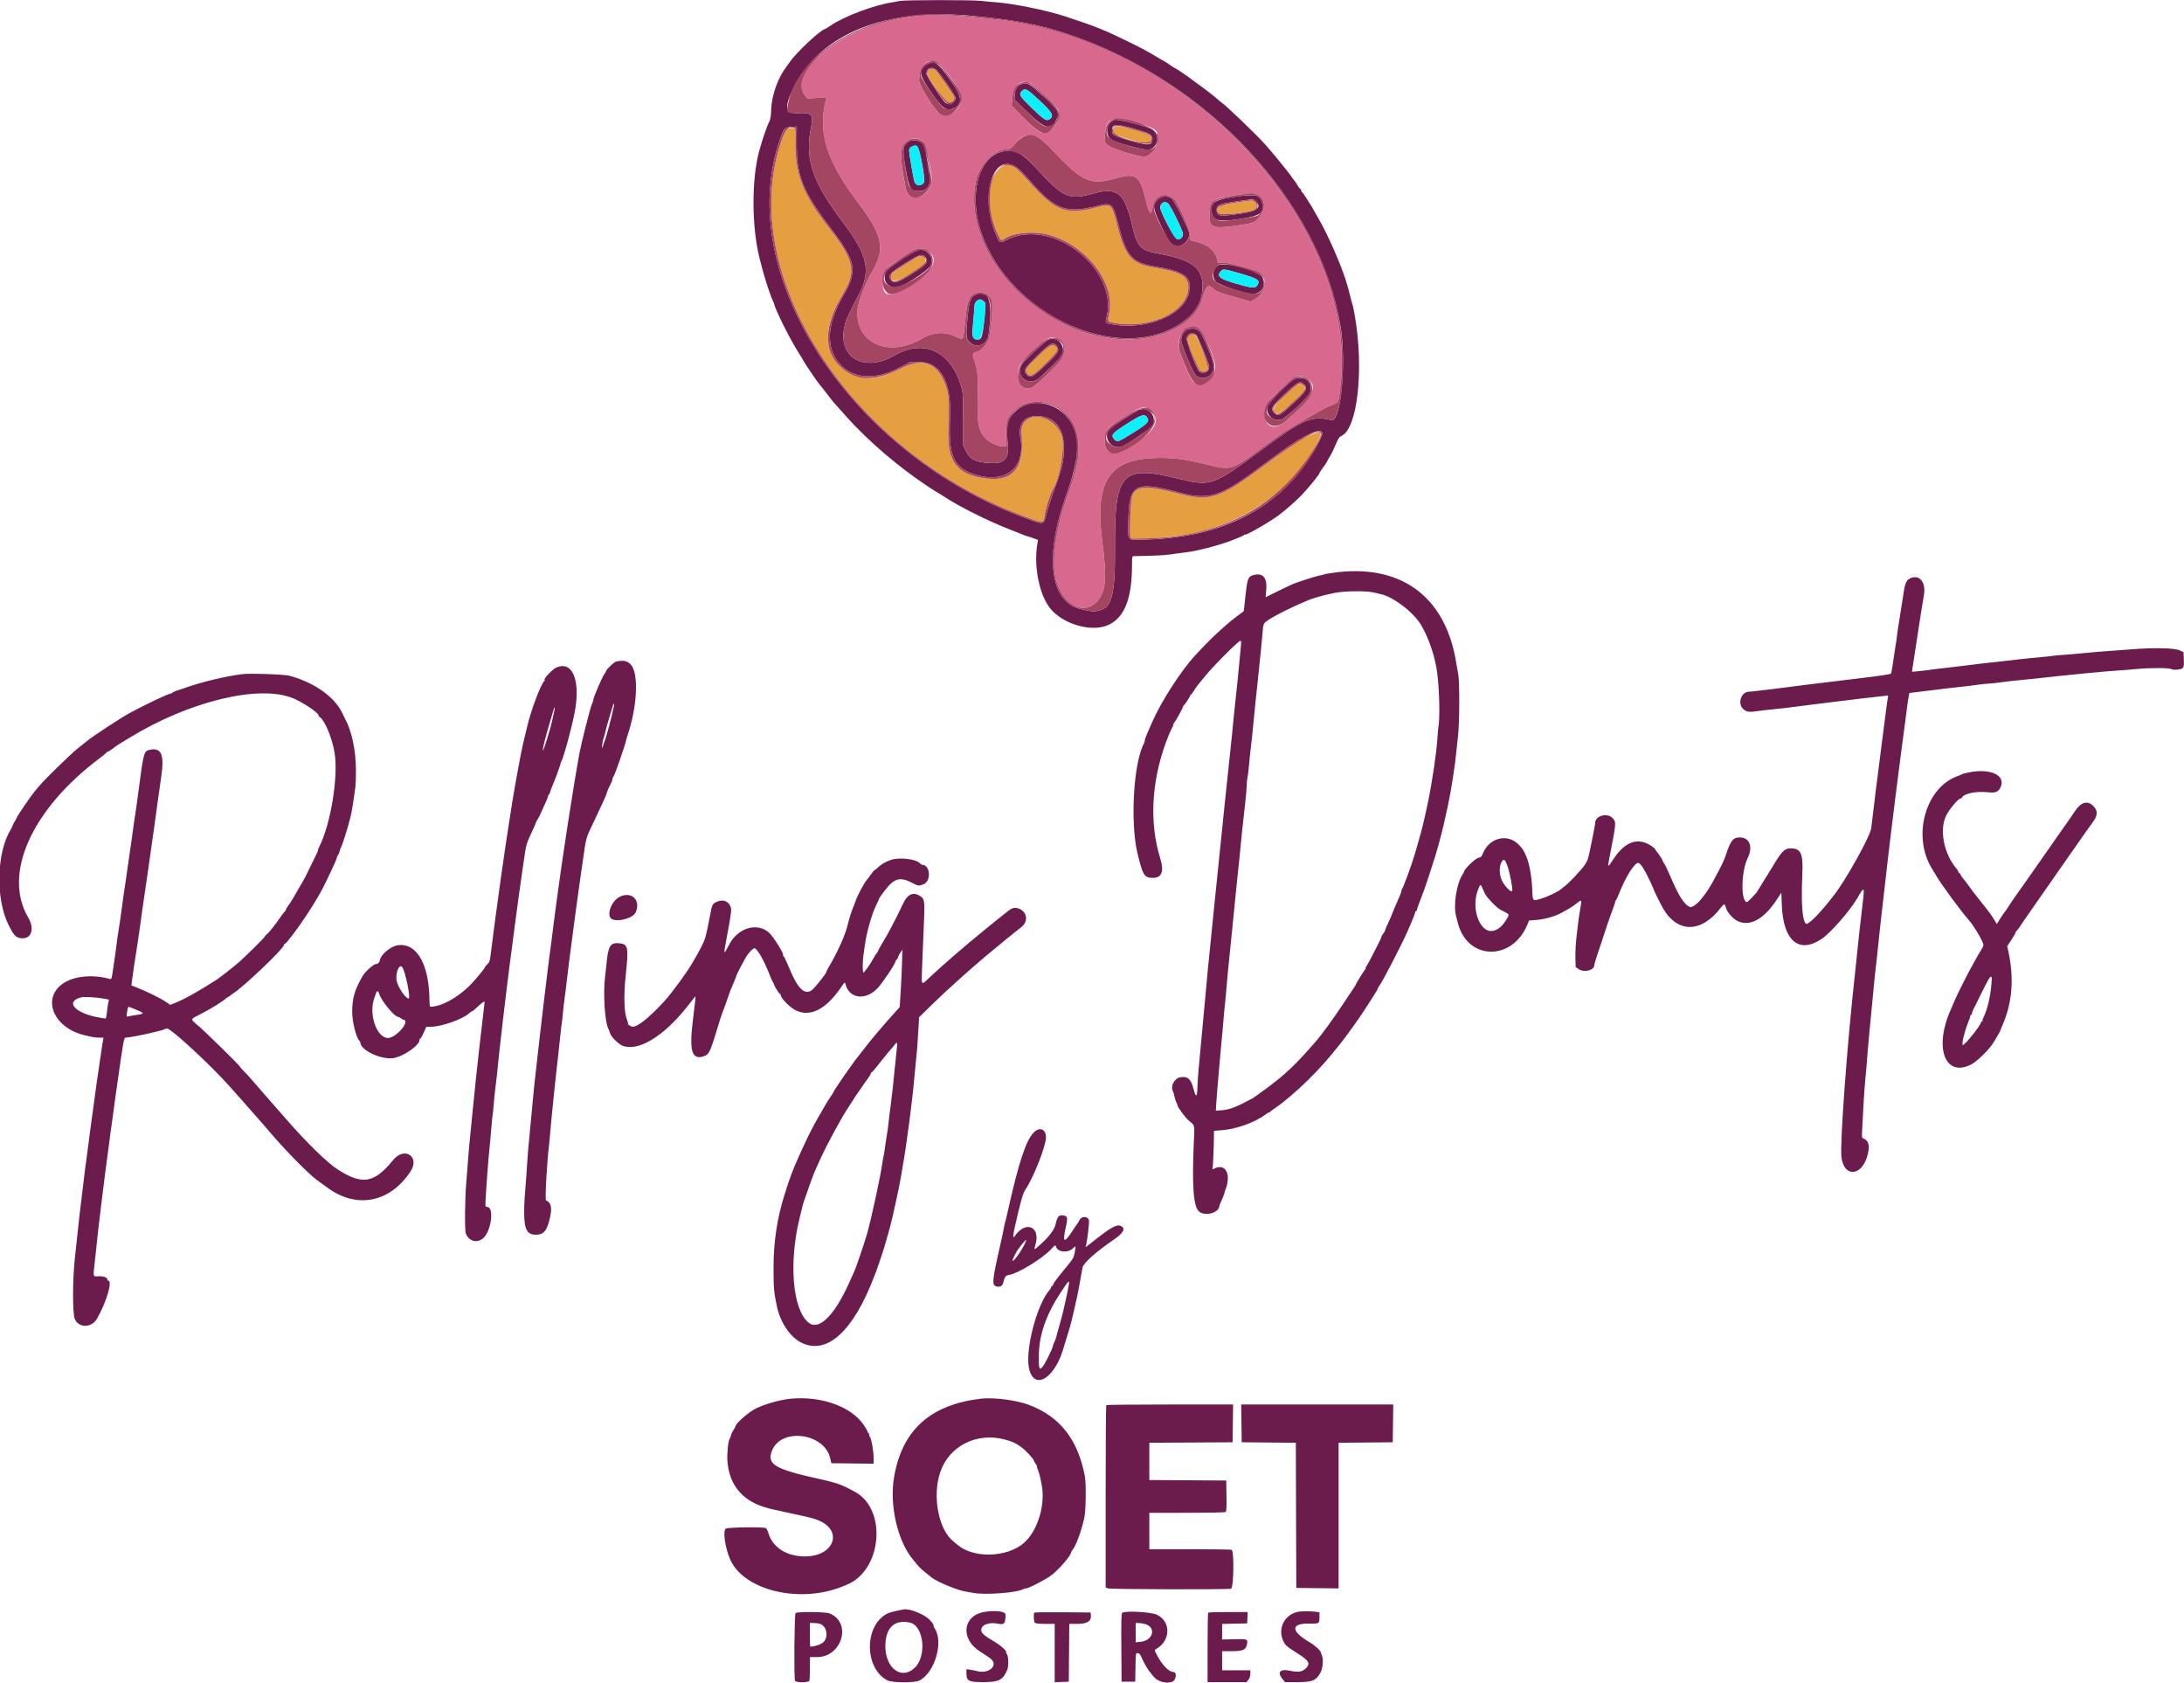 <svg id="svg" version="1.1" xmlns="http://www.w3.org/2000/svg" xmlns:xlink="http://www.w3.org/1999/xlink" width="400" height="308.124" viewBox="0, 0, 400,308.124"><g id="svgg"><path id="path0" d="M169.152 2.831 C 161.446 3.347,154.241 6.239,149.593 10.683 C 146.876 13.280,146.067 15.866,147.455 17.516 L 147.898 18.041 149.637 17.925 L 151.376 17.808 151.270 18.228 C 149.737 24.336,151.369 29.481,157.339 37.370 C 161.696 43.128,162.176 45.681,159.677 49.816 C 158.578 51.635,157.193 55.241,157.065 56.615 C 156.500 62.698,162.647 65.604,168.653 62.094 C 170.911 60.774,173.009 60.633,175.094 61.659 C 176.487 62.345,176.430 62.431,176.732 59.167 C 177.116 55.016,177.460 54.093,178.785 53.655 C 179.939 53.274,181.289 53.939,181.663 55.071 C 181.931 55.884,181.414 61.524,180.996 62.333 C 180.448 63.397,179.532 64.312,178.896 64.432 C 178.148 64.572,178.041 64.866,178.383 65.831 C 179.065 67.749,179.176 68.875,179.063 72.729 C 178.918 77.656,179.249 79.160,180.772 80.497 C 182.098 81.661,184.483 82.217,184.358 81.333 C 184.131 79.727,184.264 77.225,184.609 76.579 C 186.542 72.971,192.067 72.504,195.194 75.686 C 197.872 78.410,198.269 82.829,196.336 88.417 C 195.987 89.425,195.440 91.000,195.120 91.917 C 193.350 96.980,192.618 102.943,193.384 106.042 C 194.546 110.744,198.533 112.846,200.992 110.053 C 202.560 108.272,202.754 105.862,201.876 99.083 C 200.487 88.355,203.006 84.234,211.168 83.884 C 214.656 83.734,216.885 84.011,221.562 85.174 C 225.376 86.123,225.730 86.013,230.656 82.352 C 234.310 79.636,235.752 78.654,237.667 77.578 C 238.446 77.140,239.946 76.276,241.000 75.659 C 242.054 75.042,243.385 74.369,243.956 74.164 C 245.238 73.703,245.237 73.706,245.604 69.667 C 248.275 40.304,216.238 6.897,182.167 3.516 C 174.362 2.741,172.199 2.627,169.152 2.831 M171.561 11.397 C 172.739 11.889,176.083 16.710,176.083 17.917 C 176.083 19.998,173.624 21.902,172.214 20.914 C 171.209 20.211,168.333 15.652,168.337 14.770 C 168.350 12.093,169.742 10.637,171.561 11.397 M188.703 15.216 C 189.329 15.493,193.449 19.417,193.773 20.045 C 194.542 21.532,192.812 24.333,191.124 24.333 C 190.355 24.333,189.679 23.811,187.268 21.356 L 185.285 19.337 185.393 18.179 C 185.630 15.628,186.955 14.441,188.703 15.216 M208.192 22.493 C 211.320 23.397,211.867 23.719,212.167 24.835 C 212.558 26.288,210.917 28.667,209.523 28.667 C 208.230 28.667,203.464 27.151,202.851 26.544 L 202.285 25.985 202.389 24.644 C 202.630 21.509,203.575 21.159,208.192 22.493 M190.224 25.190 C 190.614 25.385,191.607 26.275,192.497 27.227 C 198.284 33.413,199.607 34.002,204.574 32.598 C 208.051 31.616,208.787 32.178,209.843 36.626 C 210.459 39.215,210.840 39.653,211.080 38.044 C 211.414 35.805,213.391 34.970,214.977 36.396 C 215.739 37.080,218.000 42.097,218.000 43.102 L 218.000 43.987 218.708 44.170 C 219.928 44.485,220.064 44.533,220.848 44.928 C 222.072 45.542,222.994 46.845,222.999 47.964 C 223.000 48.123,223.206 48.152,223.792 48.076 C 224.658 47.965,229.905 49.348,230.771 49.915 C 232.336 50.941,231.693 53.798,229.647 54.903 L 229.055 55.223 225.916 54.324 C 223.143 53.530,222.713 53.360,222.232 52.865 C 221.289 51.893,220.834 52.313,220.174 54.765 C 219.040 58.978,213.219 62.167,206.660 62.167 C 191.070 62.167,176.194 46.879,178.686 33.417 C 179.279 30.217,181.983 27.333,184.391 27.333 C 185.020 27.333,185.243 27.177,185.975 26.221 C 187.091 24.764,188.629 24.390,190.224 25.190 M168.744 25.731 C 169.526 26.243,170.886 31.881,170.593 33.395 C 170.147 35.699,167.567 36.985,166.284 35.543 C 165.833 35.036,164.946 29.771,165.061 28.280 C 165.247 25.874,167.054 24.623,168.744 25.731 M230.160 35.600 C 231.531 36.148,231.911 37.747,231.007 39.156 C 229.985 40.748,229.850 40.816,226.809 41.264 C 221.988 41.974,221.345 41.703,221.536 39.036 C 221.692 36.855,222.272 36.342,225.053 35.930 C 229.624 35.253,229.338 35.271,230.160 35.600 M169.783 45.826 C 172.158 47.275,171.054 49.617,166.726 52.309 C 162.866 54.710,161.525 54.462,161.713 51.381 C 161.831 49.435,161.997 49.221,164.750 47.465 C 168.110 45.322,168.661 45.142,169.783 45.826 M219.300 60.067 C 220.331 60.604,222.552 65.435,222.574 67.188 C 222.592 68.695,221.041 70.430,219.703 70.400 C 218.459 70.373,217.885 69.411,216.058 64.291 C 215.174 61.815,217.310 59.032,219.300 60.067 M193.968 62.171 C 195.149 62.891,195.276 64.404,194.283 65.901 C 193.591 66.942,189.698 70.660,188.981 70.964 C 187.672 71.518,186.410 70.563,186.427 69.030 C 186.447 67.164,186.574 66.886,188.139 65.277 C 191.531 61.790,192.498 61.275,193.968 62.171 M238.988 69.077 C 241.638 70.447,240.812 72.325,235.452 77.124 C 233.376 78.982,231.494 78.153,231.718 75.479 C 231.848 73.926,232.036 73.642,234.425 71.396 C 237.187 68.799,237.824 68.475,238.988 69.077 M210.734 75.175 C 212.666 76.871,211.678 78.806,207.558 81.397 C 204.619 83.244,204.317 83.341,203.194 82.787 C 202.383 82.387,202.112 81.025,202.521 79.401 C 202.766 78.429,203.109 78.126,206.088 76.246 C 209.028 74.391,209.672 74.242,210.734 75.175 " stroke="none" fill="#d8688e" fill-rule="evenodd"></path><path id="path1" d="M164.833 0.168 C 164.512 0.242,163.987 0.340,163.667 0.384 C 160.268 0.860,154.697 2.936,152.127 4.683 C 151.601 5.041,151.128 5.333,151.075 5.333 C 150.419 5.333,145.772 9.683,144.667 11.332 C 144.529 11.537,144.267 11.900,144.083 12.139 C 142.462 14.249,141.334 17.408,141.237 20.107 C 141.191 21.392,141.099 21.932,140.855 22.357 C 140.507 22.963,139.585 25.659,139.040 27.667 C 137.633 32.847,137.662 41.518,139.104 47.250 C 139.500 48.827,140.016 50.727,140.121 51.000 C 140.174 51.137,140.235 51.325,140.257 51.417 C 140.394 51.988,141.350 54.718,141.524 55.035 C 141.640 55.245,141.748 55.492,141.766 55.583 C 141.992 56.759,144.808 62.353,146.440 64.870 C 146.840 65.485,147.167 66.032,147.167 66.084 C 147.167 66.173,149.499 69.642,149.837 70.054 C 150.246 70.553,151.119 71.656,151.453 72.097 C 152.600 73.609,152.424 73.402,155.131 76.417 C 159.049 80.779,164.567 85.501,169.803 88.972 C 170.932 89.721,171.892 90.333,171.936 90.333 C 171.980 90.333,172.456 90.625,172.993 90.982 C 175.578 92.699,180.858 95.346,184.667 96.834 C 185.904 97.318,187.153 97.815,187.442 97.940 C 187.731 98.065,188.023 98.167,188.091 98.167 C 188.160 98.167,188.642 98.322,189.163 98.512 L 190.110 98.857 189.981 99.637 C 189.292 103.810,190.392 109.101,192.453 111.530 C 194.785 114.277,199.692 115.717,202.716 114.541 C 205.859 113.319,207.319 109.813,207.330 103.458 C 207.333 101.885,207.345 101.833,207.708 101.833 C 207.915 101.833,209.208 101.800,210.583 101.759 C 213.022 101.686,213.423 101.653,215.667 101.333 C 216.262 101.248,217.125 101.135,217.583 101.081 C 218.042 101.028,218.717 100.905,219.083 100.808 C 219.450 100.710,219.938 100.601,220.167 100.564 C 220.946 100.441,224.262 99.474,225.250 99.081 C 225.525 98.972,226.200 98.709,226.750 98.496 C 227.300 98.283,227.805 98.028,227.872 97.929 C 227.940 97.831,227.996 97.813,227.997 97.889 C 228.003 98.184,232.639 95.525,234.250 94.304 C 235.435 93.406,237.612 91.496,238.333 90.722 C 239.846 89.099,241.662 86.861,241.665 86.618 C 241.666 86.545,241.967 86.080,242.333 85.583 C 242.700 85.087,243.000 84.644,243.000 84.599 C 243.000 84.554,243.261 84.084,243.580 83.555 C 243.898 83.026,244.389 82.022,244.671 81.323 C 245.093 80.275,245.279 80.008,245.738 79.789 C 248.644 78.404,249.831 67.540,248.136 57.833 C 247.952 56.779,247.763 55.854,247.716 55.778 C 247.668 55.701,247.531 55.213,247.411 54.694 C 247.134 53.502,246.761 52.155,246.411 51.083 C 245.330 47.778,242.950 42.468,241.332 39.750 C 241.059 39.292,240.761 38.767,240.668 38.583 C 240.576 38.400,240.407 38.101,240.292 37.919 C 240.177 37.736,239.755 37.061,239.354 36.419 C 238.953 35.776,238.560 35.225,238.479 35.194 C 238.399 35.164,238.333 35.036,238.333 34.911 C 238.333 34.786,238.231 34.623,238.106 34.550 C 237.981 34.477,237.758 34.180,237.610 33.891 C 237.462 33.602,237.246 33.264,237.129 33.141 C 237.012 33.018,236.712 32.617,236.461 32.250 C 236.211 31.883,235.836 31.387,235.628 31.147 C 235.420 30.907,235.063 30.461,234.833 30.155 C 234.416 29.598,232.935 27.832,231.839 26.583 C 230.228 24.750,224.672 19.411,223.623 18.688 C 223.418 18.547,223.175 18.343,223.083 18.233 C 222.904 18.019,219.965 15.745,219.336 15.333 C 219.126 15.196,218.758 14.927,218.518 14.735 C 217.763 14.131,215.378 12.500,215.250 12.500 C 215.183 12.500,214.780 12.249,214.356 11.943 C 213.931 11.637,213.471 11.334,213.333 11.270 C 213.196 11.206,212.932 11.063,212.747 10.952 C 209.758 9.161,209.628 9.090,206.417 7.515 C 202.229 5.460,200.518 4.778,195.083 2.997 C 191.644 1.870,185.578 0.640,182.315 0.407 C 181.546 0.352,180.319 0.238,179.588 0.154 C 177.975 -0.033,165.652 -0.021,164.833 0.168 M178.167 2.908 C 185.933 3.651,190.311 4.491,195.584 6.253 C 221.080 14.771,241.702 36.837,245.504 59.667 C 246.615 66.338,245.577 77.338,243.876 76.929 C 240.227 76.050,238.724 76.690,231.000 82.410 C 222.178 88.944,221.732 89.100,215.917 87.667 C 205.403 85.076,204.109 86.485,204.203 100.417 C 204.260 108.783,203.634 111.284,201.362 111.760 C 201.117 111.811,200.773 111.883,200.598 111.918 C 200.007 112.038,197.485 111.498,196.641 111.070 C 192.117 108.778,191.582 100.955,195.252 90.750 C 197.719 83.887,197.937 80.243,196.060 77.211 C 193.854 73.649,188.967 72.663,186.085 75.200 C 184.550 76.551,184.230 77.807,184.573 81.121 C 184.864 83.925,184.006 84.923,181.422 84.784 C 178.641 84.636,177.717 84.184,176.917 82.583 L 176.417 81.583 176.406 76.750 C 176.396 72.243,176.370 71.833,176.022 70.678 C 174.089 64.260,169.168 61.998,163.833 65.075 C 158.142 68.357,153.235 65.353,154.729 59.500 C 154.997 58.451,155.621 57.097,157.324 53.873 C 159.554 49.651,158.909 46.687,154.490 40.852 C 148.770 33.299,147.343 29.060,148.562 23.234 C 149.042 20.941,148.685 20.571,146.125 20.712 C 143.760 20.843,143.569 19.641,145.379 16.023 C 150.325 6.137,162.209 1.383,178.167 2.908 M169.667 11.866 C 168.171 12.879,168.325 13.728,170.593 16.975 C 172.728 20.031,173.418 20.482,174.839 19.747 C 176.392 18.944,176.220 17.766,174.104 14.731 C 171.737 11.335,171.078 10.910,169.667 11.866 M171.487 12.792 C 172.221 13.476,174.999 17.532,174.999 17.921 C 175.001 18.814,173.840 19.357,173.138 18.792 C 172.511 18.287,169.667 13.945,169.667 13.493 C 169.667 12.488,170.724 12.081,171.487 12.792 M186.917 15.491 C 186.270 15.755,185.946 16.307,185.865 17.282 L 185.787 18.225 188.150 20.524 C 191.322 23.611,192.461 23.922,193.462 21.975 C 194.129 20.679,193.908 20.252,191.289 17.790 C 188.572 15.235,188.121 14.998,186.917 15.491 M190.338 18.357 C 192.838 20.691,193.127 21.265,192.123 21.899 C 191.650 22.197,191.104 21.825,188.929 19.728 C 186.730 17.606,186.546 17.287,187.167 16.667 C 187.754 16.079,188.090 16.258,190.338 18.357 M204.222 21.943 C 202.615 22.282,202.234 24.771,203.656 25.636 C 204.533 26.169,209.712 27.560,210.364 27.437 C 212.288 27.077,212.527 24.223,210.692 23.526 C 208.638 22.746,204.832 21.815,204.222 21.943 M207.802 23.590 C 210.530 24.379,211.042 24.666,211.042 25.406 C 211.042 26.650,210.362 26.725,207.248 25.828 C 203.841 24.847,203.667 24.750,203.667 23.844 C 203.667 22.674,204.466 22.625,207.802 23.590 M145.925 26.292 C 145.909 32.315,146.980 34.960,152.252 41.924 C 156.790 47.917,157.096 49.564,154.500 54.024 C 151.630 58.956,151.213 62.970,153.262 65.945 C 155.574 69.301,159.907 69.839,164.652 67.359 L 166.750 66.261 168.167 66.258 C 172.278 66.248,174.313 69.866,174.002 76.629 C 173.691 83.405,174.608 85.545,178.367 86.820 C 183.991 88.728,187.902 85.742,186.902 80.301 C 186.375 77.433,187.684 75.959,190.530 76.215 C 193.280 76.462,194.833 78.514,194.833 81.900 C 194.833 84.648,194.623 85.525,192.751 90.583 C 192.411 91.500,191.933 93.037,191.687 94.000 C 191.135 96.164,191.287 96.125,188.061 94.948 C 155.706 83.143,134.234 50.194,142.846 25.561 C 143.641 23.285,143.601 23.320,145.508 23.195 L 145.933 23.167 145.925 26.292 M166.183 26.096 C 165.305 26.834,165.264 27.397,165.845 30.762 C 166.506 34.593,166.743 35.000,168.319 35.000 C 169.537 35.000,170.333 34.193,170.333 32.960 C 170.333 32.169,169.528 27.345,169.300 26.772 C 168.864 25.677,167.128 25.300,166.183 26.096 M168.061 26.918 C 168.453 27.310,169.443 32.539,169.261 33.263 C 169.068 34.034,167.913 34.106,167.520 33.371 C 167.363 33.077,166.500 28.129,166.500 27.522 C 166.500 26.849,167.575 26.432,168.061 26.918 M184.083 27.659 C 179.271 28.260,177.229 35.597,179.837 42.917 C 185.113 57.724,204.854 66.679,216.048 59.342 C 218.992 57.413,220.247 55.319,220.249 52.333 C 220.251 49.065,218.234 47.547,212.500 46.501 C 208.766 45.820,208.309 45.348,207.337 41.167 C 205.975 35.305,204.612 34.201,200.250 35.426 C 195.747 36.691,194.793 36.261,189.618 30.634 C 187.283 28.094,186.024 27.417,184.083 27.659 M186.276 30.709 C 186.720 31.035,187.624 31.933,188.285 32.704 C 193.155 38.382,195.112 39.161,200.874 37.717 C 203.686 37.012,203.815 37.133,204.922 41.482 C 206.276 46.806,207.402 48.097,211.250 48.739 C 217.154 49.724,218.416 50.688,217.733 53.692 C 216.842 57.611,210.128 60.426,204.036 59.436 C 202.345 59.161,202.395 59.212,202.681 58.043 C 204.833 49.266,192.824 39.836,184.583 43.831 C 183.011 44.593,183.088 44.633,182.287 42.667 C 179.384 35.545,182.037 27.592,186.276 30.709 M225.765 36.095 C 222.411 36.602,221.625 37.152,221.893 38.805 C 222.158 40.439,223.162 40.687,227.124 40.098 C 230.800 39.552,231.705 38.898,231.186 37.164 C 230.712 35.585,230.030 35.450,225.765 36.095 M212.191 36.422 C 210.984 37.437,211.058 38.055,212.818 41.688 C 214.277 44.700,214.554 45.000,215.878 45.000 C 216.869 45.000,217.833 43.909,217.833 42.789 C 217.833 42.163,215.107 36.775,214.582 36.362 C 213.922 35.843,212.847 35.870,212.191 36.422 M230.000 36.833 C 231.162 37.996,230.275 38.687,227.043 39.141 C 223.268 39.670,222.833 39.595,222.833 38.417 C 222.833 37.529,223.195 37.365,226.100 36.930 C 229.434 36.432,229.594 36.428,230.000 36.833 M213.862 37.182 C 214.274 37.403,216.660 42.228,216.664 42.849 C 216.668 43.491,216.106 43.934,215.537 43.739 C 215.031 43.565,212.503 38.798,212.501 38.013 C 212.499 37.220,213.169 36.811,213.862 37.182 M167.907 45.900 C 166.382 46.570,162.526 49.193,162.268 49.735 C 161.552 51.245,162.455 52.667,164.131 52.667 C 165.183 52.667,169.914 49.640,170.434 48.634 C 171.263 47.031,169.550 45.178,167.907 45.900 M169.412 46.994 C 170.220 47.887,169.847 48.357,166.824 50.250 C 164.418 51.757,163.900 51.929,163.328 51.412 C 162.422 50.592,162.845 50.042,165.820 48.175 C 168.337 46.595,168.887 46.415,169.412 46.994 M223.167 48.546 C 222.117 49.071,221.874 50.687,222.708 51.593 C 223.283 52.217,228.155 53.832,229.467 53.833 C 231.058 53.834,232.013 52.094,231.175 50.719 C 230.474 49.569,224.412 47.924,223.167 48.546 M226.888 50.007 C 230.469 51.028,230.883 51.307,230.251 52.272 C 229.881 52.836,229.330 52.786,226.333 51.914 C 223.341 51.044,222.770 50.566,223.609 49.638 C 223.990 49.217,224.203 49.241,226.888 50.007 M178.460 54.094 C 177.673 54.521,177.477 55.177,177.182 58.356 C 176.893 61.485,176.931 61.978,177.516 62.600 C 178.758 63.923,180.801 63.179,181.056 61.311 C 181.922 54.973,181.092 52.666,178.460 54.094 M180.167 55.167 C 180.564 55.564,180.556 55.213,180.246 58.599 C 179.938 61.959,179.729 62.420,178.666 62.083 C 178.043 61.885,177.994 61.499,178.253 58.809 C 178.388 57.401,178.499 56.081,178.500 55.875 C 178.500 55.410,179.054 54.833,179.500 54.833 C 179.683 54.833,179.983 54.983,180.167 55.167 M217.230 60.485 C 216.698 60.809,216.333 61.551,216.333 62.308 C 216.333 63.126,218.507 68.310,219.038 68.756 C 220.443 69.939,222.547 68.720,222.290 66.872 C 222.126 65.694,220.202 61.121,219.661 60.625 C 219.049 60.064,218.018 60.004,217.230 60.485 M219.117 61.375 C 219.457 61.747,221.270 66.143,221.446 67.020 C 221.632 67.952,220.422 68.656,219.690 68.042 C 219.127 67.570,217.133 62.278,217.326 61.770 C 217.632 60.965,218.557 60.761,219.117 61.375 M191.963 62.216 C 191.384 62.472,187.554 66.070,187.144 66.743 C 185.832 68.894,188.442 70.894,190.375 69.219 C 191.821 67.964,194.198 65.569,194.429 65.133 C 195.351 63.390,193.707 61.444,191.963 62.216 M193.656 63.530 C 194.063 64.259,193.745 64.735,191.368 66.960 C 188.975 69.198,188.681 69.329,187.958 68.474 C 187.398 67.812,187.579 67.508,189.903 65.200 C 192.401 62.720,193.043 62.434,193.656 63.530 M236.733 69.651 C 235.043 70.909,232.198 73.907,232.090 74.542 C 231.848 75.978,233.225 77.228,234.623 76.840 C 235.458 76.608,239.257 73.121,239.817 72.073 C 240.876 70.089,238.574 68.281,236.733 69.651 M238.802 70.340 C 239.496 70.987,239.302 71.518,237.875 72.882 C 234.403 76.198,234.251 76.293,233.439 75.655 C 232.661 75.042,232.829 74.543,234.292 73.130 C 237.677 69.859,238.043 69.633,238.802 70.340 M208.583 75.065 C 207.639 75.478,203.510 78.185,203.176 78.609 C 201.844 80.303,203.794 82.632,205.719 81.647 C 207.204 80.887,210.795 78.444,211.042 78.026 C 212.043 76.330,210.351 74.292,208.583 75.065 M210.152 76.522 C 210.537 77.213,210.142 77.614,207.395 79.313 C 204.723 80.967,204.657 80.991,204.167 80.500 C 203.348 79.681,203.580 79.396,206.667 77.433 C 209.155 75.851,209.697 75.709,210.152 76.522 M242.167 79.359 C 242.167 79.981,240.525 83.005,239.110 84.991 C 232.929 93.665,223.050 98.382,210.233 98.778 C 206.245 98.902,206.632 99.223,206.658 95.809 C 206.713 88.584,207.740 87.966,216.001 90.187 C 221.190 91.582,223.403 90.958,229.679 86.333 C 231.233 85.188,233.492 83.525,234.698 82.638 C 238.825 79.605,242.167 78.138,242.167 79.359 M245.136 104.754 C 244.065 104.871,242.940 105.047,242.636 105.145 C 242.332 105.242,241.821 105.367,241.500 105.420 C 240.915 105.518,237.254 106.706,236.708 106.975 C 236.548 107.053,236.154 107.235,235.833 107.378 C 235.512 107.521,234.474 108.024,233.526 108.496 L 231.802 109.355 231.918 107.953 C 232.105 105.715,231.241 104.792,229.458 105.326 C 228.583 105.588,228.423 106.047,228.090 109.246 C 227.938 110.711,227.799 111.916,227.782 111.925 C 227.679 111.977,225.526 113.615,225.250 113.851 C 222.836 115.916,221.400 117.304,218.975 119.917 C 216.283 122.817,212.593 128.551,210.932 132.417 C 210.577 133.242,210.147 134.235,209.977 134.623 C 209.806 135.012,209.667 135.448,209.667 135.592 C 209.667 135.737,209.585 136.009,209.484 136.196 C 207.603 139.711,206.978 150.606,208.334 156.266 C 209.290 160.260,209.579 160.727,211.102 160.741 C 212.781 160.757,213.241 159.577,212.496 157.167 C 210.499 150.710,210.864 143.259,213.537 135.935 C 213.901 134.938,214.381 133.794,214.605 133.394 C 214.828 132.994,214.959 132.667,214.896 132.667 C 214.833 132.667,214.894 132.535,215.032 132.375 C 215.347 132.009,216.753 129.440,216.687 129.352 C 216.660 129.316,216.705 129.241,216.786 129.185 C 217.005 129.035,218.000 127.509,218.000 127.325 C 218.000 127.238,218.061 127.167,218.136 127.167 C 218.211 127.167,218.431 126.885,218.625 126.542 C 218.820 126.198,219.190 125.660,219.448 125.347 C 219.706 125.034,220.353 124.246,220.887 123.597 C 221.998 122.246,225.366 118.796,226.542 117.804 C 227.468 117.022,227.421 116.819,227.092 120.167 C 226.962 121.496,226.771 123.483,226.668 124.583 C 226.566 125.683,226.374 127.483,226.242 128.583 C 226.111 129.683,225.965 131.071,225.918 131.667 C 225.834 132.737,225.630 134.728,225.003 140.583 C 224.827 142.233,224.597 144.408,224.493 145.417 C 224.389 146.425,224.278 147.475,224.246 147.750 C 224.214 148.025,224.149 148.662,224.102 149.167 C 224.055 149.671,223.902 151.171,223.762 152.500 C 223.277 157.109,222.851 161.264,222.582 164.000 C 222.433 165.512,222.170 168.100,221.998 169.750 C 221.825 171.400,221.596 173.688,221.488 174.833 C 221.381 175.979,221.274 177.029,221.249 177.167 C 221.225 177.304,221.155 178.054,221.094 178.833 C 221.033 179.612,220.879 181.300,220.752 182.583 C 220.625 183.867,220.363 186.679,220.170 188.833 C 219.977 190.987,219.709 193.875,219.574 195.250 C 219.440 196.625,219.323 198.237,219.315 198.833 C 219.286 200.959,219.047 201.123,218.584 199.336 C 218.122 197.551,217.509 197.023,216.166 197.250 C 215.098 197.431,214.326 198.886,214.814 199.798 C 214.915 199.986,215.040 200.409,215.093 200.738 C 215.145 201.067,215.295 201.541,215.426 201.793 C 215.557 202.044,215.666 202.325,215.667 202.417 C 215.672 202.691,217.078 204.620,217.599 205.066 C 218.927 206.204,218.803 205.664,218.631 209.583 C 218.296 217.214,218.589 220.938,219.593 221.820 C 220.708 222.798,223.333 222.056,223.333 220.762 C 223.333 220.715,223.520 220.267,223.749 219.768 C 223.978 219.268,224.192 218.722,224.224 218.554 C 224.257 218.387,224.329 218.137,224.386 218.000 C 225.598 215.042,224.471 212.856,222.326 214.004 C 222.086 214.132,222.025 214.122,222.077 213.962 C 222.156 213.717,222.320 209.978,222.328 208.233 L 222.333 207.050 223.792 206.943 C 226.430 206.750,229.845 205.520,231.781 204.065 C 232.072 203.846,232.385 203.667,232.475 203.667 C 232.565 203.667,232.664 203.606,232.694 203.532 C 232.725 203.458,233.164 203.125,233.669 202.792 C 235.037 201.891,237.526 199.768,239.508 197.814 C 241.808 195.545,243.110 194.078,245.630 190.917 C 246.588 189.715,248.867 186.537,249.754 185.167 C 250.376 184.204,251.211 182.913,251.609 182.297 C 252.008 181.681,252.333 181.110,252.333 181.028 C 252.333 180.946,252.472 180.699,252.642 180.481 C 253.175 179.793,256.642 173.112,257.692 170.746 C 258.700 168.478,259.231 167.137,259.193 166.958 C 259.179 166.890,259.242 166.833,259.333 166.833 C 259.425 166.833,259.500 166.741,259.500 166.629 C 259.500 166.516,259.750 165.785,260.056 165.004 C 260.754 163.221,260.861 162.921,261.774 160.167 C 263.322 155.498,264.077 152.705,265.152 147.667 C 265.809 144.587,266.521 140.014,266.760 137.333 C 266.814 136.737,266.934 135.612,267.028 134.833 C 267.316 132.450,267.350 124.948,267.079 123.500 C 266.951 122.813,266.806 121.987,266.758 121.667 C 264.943 109.606,257.075 103.451,245.136 104.754 M349.625 106.013 C 349.224 106.247,348.894 106.940,348.759 107.833 C 348.422 110.064,347.971 112.928,347.747 114.250 C 347.608 115.075,347.466 116.050,347.431 116.417 C 347.396 116.783,347.255 117.758,347.117 118.583 C 346.979 119.408,346.774 120.770,346.661 121.609 C 346.548 122.448,346.409 123.210,346.352 123.303 C 346.245 123.476,344.619 123.719,339.500 124.328 C 333.332 125.062,332.214 125.198,331.083 125.349 C 330.442 125.435,329.279 125.583,328.500 125.679 C 327.721 125.774,326.296 125.957,325.333 126.085 C 324.371 126.213,323.058 126.369,322.417 126.431 C 321.775 126.494,321.137 126.566,321.000 126.593 C 320.862 126.619,320.548 126.647,320.302 126.654 C 318.861 126.695,318.181 128.852,319.294 129.847 C 319.896 130.385,320.361 130.440,322.083 130.179 C 322.633 130.096,323.608 129.983,324.250 129.929 C 324.892 129.875,325.979 129.759,326.667 129.671 C 330.755 129.147,333.261 128.833,334.583 128.677 C 336.421 128.462,338.290 128.232,340.917 127.898 C 342.017 127.758,343.329 127.610,343.833 127.568 C 344.337 127.525,345.001 127.451,345.307 127.402 C 345.845 127.316,345.861 127.329,345.764 127.781 C 345.709 128.039,345.596 128.775,345.515 129.417 C 345.250 131.500,344.986 133.533,344.652 136.083 C 344.321 138.604,344.118 140.206,343.511 145.083 C 343.128 148.162,342.831 150.601,342.712 151.649 C 342.549 153.086,338.077 161.124,335.887 163.917 C 335.671 164.192,335.436 164.492,335.365 164.583 C 333.108 167.468,331.061 169.475,330.732 169.123 C 330.079 168.427,329.863 165.328,330.097 160.049 C 330.266 156.250,329.844 155.333,327.926 155.333 C 326.852 155.333,326.275 155.920,324.667 158.650 C 324.438 159.039,323.706 160.222,323.042 161.278 C 322.377 162.335,321.833 163.221,321.833 163.246 C 321.833 163.371,320.099 165.167,319.978 165.167 C 318.793 165.167,318.874 159.586,320.096 157.092 C 321.097 155.050,320.438 153.333,318.653 153.333 C 317.409 153.333,316.988 153.865,316.076 156.583 C 315.861 157.225,315.458 158.162,315.182 158.667 C 314.905 159.171,314.470 159.996,314.216 160.500 C 312.441 164.010,310.256 166.501,309.373 166.018 C 308.345 165.456,307.429 163.976,305.906 160.417 C 305.474 159.408,304.982 158.384,304.811 158.141 C 304.640 157.898,304.500 157.639,304.500 157.567 C 304.500 157.419,303.698 156.204,303.375 155.863 C 303.260 155.742,303.167 155.583,303.167 155.510 C 303.167 155.437,302.848 155.162,302.458 154.899 C 300.000 153.236,297.596 154.083,295.459 157.364 C 294.446 158.920,294.403 158.911,294.733 157.225 C 296.039 150.551,296.038 150.568,295.369 149.818 C 294.426 148.763,292.212 149.320,292.154 150.628 C 292.139 150.964,292.113 151.114,291.743 153.000 C 290.887 157.365,290.840 157.528,290.169 158.474 C 289.471 159.458,287.340 161.706,286.588 162.251 C 286.336 162.434,286.034 162.674,285.918 162.784 C 285.473 163.205,283.537 164.153,282.441 164.486 C 280.610 165.043,280.724 165.155,280.625 162.708 C 280.538 160.573,280.074 158.021,279.559 156.842 C 279.020 155.611,278.897 155.421,278.150 154.652 C 276.105 152.546,272.744 153.378,271.587 156.275 C 271.357 156.849,271.214 156.985,270.746 157.073 C 270.215 157.173,268.167 159.143,268.167 159.555 C 268.167 159.634,268.029 159.898,267.862 160.141 C 266.791 161.694,266.155 165.711,266.667 167.689 C 266.758 168.043,266.916 168.652,267.017 169.042 C 268.790 175.874,276.964 176.028,279.746 169.281 L 280.050 168.545 281.415 168.440 C 282.924 168.324,284.876 167.767,286.012 167.129 C 286.418 166.901,287.050 166.545,287.417 166.339 C 287.783 166.133,288.406 165.702,288.801 165.380 C 289.711 164.639,289.736 164.677,289.434 166.356 C 289.297 167.123,289.145 168.087,289.097 168.500 C 289.049 168.912,288.893 170.228,288.749 171.423 C 288.605 172.619,288.509 174.378,288.535 175.334 L 288.583 177.071 289.150 177.452 C 290.164 178.135,292.000 177.657,292.000 176.711 C 292.000 176.568,292.144 176.031,292.321 175.517 C 292.497 175.004,293.095 173.196,293.649 171.500 C 294.203 169.804,294.815 168.004,295.007 167.500 C 295.330 166.655,295.575 165.964,295.775 165.333 C 295.819 165.196,295.844 165.054,295.830 165.019 C 295.816 164.983,295.870 164.908,295.949 164.852 C 296.028 164.796,296.313 164.188,296.581 163.500 C 297.705 160.621,299.349 158.000,300.031 158.000 C 300.499 158.000,301.492 159.667,302.763 162.583 C 302.923 162.950,303.061 163.287,303.070 163.333 C 303.093 163.443,304.291 165.814,304.558 166.277 C 307.244 170.935,311.635 170.872,315.229 166.126 C 315.757 165.430,315.923 165.438,316.084 166.171 C 316.250 166.927,317.350 168.203,318.199 168.625 C 320.476 169.757,323.110 168.301,325.509 164.587 L 326.250 163.440 326.342 165.762 C 326.603 172.306,329.488 174.721,333.667 171.893 C 335.330 170.768,338.849 166.731,340.186 164.417 C 341.448 162.231,341.522 162.301,341.158 165.333 C 340.689 169.234,340.308 172.642,340.162 174.250 C 340.086 175.075,339.911 176.762,339.772 178.000 C 338.323 190.881,336.946 209.502,337.263 211.917 C 337.765 215.736,341.118 215.354,342.079 211.369 C 342.484 209.690,342.239 208.819,341.256 208.442 C 340.985 208.338,340.965 208.174,341.059 206.788 C 341.116 205.942,341.204 204.313,341.254 203.167 C 341.344 201.143,341.615 197.429,341.748 196.417 C 341.784 196.142,341.860 195.242,341.917 194.417 C 342.051 192.461,342.554 187.033,343.351 178.917 C 343.450 177.908,343.562 176.896,343.599 176.667 C 343.636 176.438,343.708 175.838,343.758 175.333 C 344.041 172.480,344.388 169.256,344.673 166.833 C 344.851 165.321,345.075 163.371,345.171 162.500 C 345.268 161.629,345.451 160.017,345.579 158.917 C 345.707 157.817,345.894 156.204,345.994 155.333 C 346.093 154.462,346.317 152.625,346.491 151.250 C 346.665 149.875,346.929 147.737,347.078 146.500 C 347.227 145.262,347.492 143.162,347.668 141.833 C 347.844 140.504,348.144 138.179,348.336 136.667 C 348.527 135.154,348.753 133.467,348.838 132.917 C 348.922 132.367,349.063 131.279,349.150 130.500 C 349.237 129.721,349.395 128.589,349.500 127.985 L 349.691 126.888 352.054 126.600 C 353.353 126.441,355.242 126.208,356.250 126.080 C 357.258 125.952,358.608 125.802,359.250 125.746 C 359.892 125.690,361.129 125.537,362.000 125.406 C 362.871 125.276,363.883 125.168,364.250 125.167 C 364.617 125.166,365.629 125.059,366.500 124.929 C 367.371 124.799,368.646 124.650,369.333 124.598 C 370.021 124.545,371.521 124.394,372.667 124.263 C 378.085 123.639,385.640 122.904,388.250 122.746 C 389.075 122.696,390.491 122.582,391.396 122.494 C 393.764 122.262,397.237 122.270,397.681 122.508 C 398.117 122.741,399.392 122.631,399.756 122.328 C 399.956 122.162,400.002 121.820,399.965 120.767 L 399.917 119.418 399.250 119.098 C 398.294 118.638,394.688 118.556,390.333 118.894 C 388.454 119.040,386.279 119.200,385.500 119.251 C 384.721 119.301,383.033 119.448,381.750 119.578 C 380.467 119.708,378.704 119.860,377.833 119.915 C 376.962 119.971,376.137 120.047,376.000 120.084 C 375.863 120.121,374.850 120.229,373.750 120.324 C 372.650 120.419,370.813 120.606,369.667 120.740 C 368.521 120.874,366.833 121.067,365.917 121.168 C 365.000 121.269,363.613 121.422,362.833 121.508 C 362.054 121.594,360.592 121.774,359.583 121.909 C 358.575 122.043,357.337 122.192,356.833 122.238 C 355.934 122.322,353.736 122.594,352.750 122.744 C 352.475 122.786,351.786 122.863,351.218 122.914 L 350.186 123.007 350.269 122.379 C 350.363 121.667,350.649 119.800,351.259 115.917 C 351.489 114.450,351.792 112.500,351.932 111.583 C 352.073 110.667,352.258 109.557,352.344 109.117 C 352.847 106.542,351.452 104.949,349.625 106.013 M251.750 108.513 C 252.117 108.610,252.604 108.729,252.833 108.777 C 255.196 109.269,258.929 112.128,260.315 114.506 C 261.736 116.944,262.874 120.364,263.234 123.281 C 263.652 126.657,263.742 131.642,263.417 133.331 C 263.382 133.511,263.309 134.392,263.253 135.288 C 263.097 137.806,262.287 143.295,261.561 146.750 C 260.786 150.442,260.485 151.675,259.669 154.500 C 259.470 155.188,259.232 156.012,259.139 156.333 C 258.930 157.060,258.180 159.302,257.997 159.750 C 257.922 159.933,257.653 160.646,257.400 161.333 C 257.147 162.021,256.878 162.655,256.803 162.742 C 256.728 162.829,256.667 163.005,256.667 163.133 C 256.667 163.261,256.560 163.603,256.430 163.891 C 255.830 165.220,254.961 167.266,254.932 167.417 C 254.915 167.508,254.671 168.071,254.390 168.667 C 253.903 169.700,253.761 170.043,253.667 170.417 C 253.644 170.508,253.485 170.762,253.313 170.981 C 253.141 171.199,252.999 171.462,252.999 171.564 C 252.998 171.666,252.664 172.387,252.257 173.167 C 251.850 173.946,251.310 174.996,251.057 175.500 C 250.805 176.004,250.458 176.623,250.288 176.875 C 250.117 177.127,250.039 177.334,250.114 177.336 C 250.189 177.337,250.171 177.394,250.073 177.461 C 249.906 177.577,248.333 180.098,248.333 180.251 C 248.333 180.291,248.116 180.645,247.850 181.037 C 247.584 181.429,246.720 182.725,245.930 183.917 C 244.208 186.514,242.077 189.439,241.012 190.667 C 237.354 194.885,235.424 196.723,232.000 199.254 C 230.762 200.168,229.600 200.998,229.417 201.097 C 226.495 202.678,225.229 203.172,223.798 203.286 L 222.680 203.376 222.762 201.980 C 222.807 201.212,222.988 198.971,223.163 197.000 C 223.338 195.029,223.571 192.404,223.679 191.167 C 223.787 189.929,223.895 188.804,223.919 188.667 C 223.942 188.529,224.012 187.704,224.075 186.833 C 224.137 185.963,224.263 184.612,224.354 183.833 C 224.445 183.054,224.584 181.554,224.663 180.500 C 224.741 179.446,224.920 177.533,225.060 176.250 C 225.201 174.967,225.437 172.642,225.586 171.083 C 225.735 169.525,226.003 166.825,226.181 165.083 C 226.358 163.342,226.584 161.129,226.682 160.167 C 226.780 159.204,226.885 158.229,226.915 158.000 C 226.946 157.771,227.017 157.058,227.072 156.417 C 227.237 154.525,227.664 150.454,228.010 147.477 C 228.188 145.951,228.335 144.301,228.337 143.810 C 228.339 143.319,228.410 142.622,228.493 142.262 C 228.577 141.902,228.692 140.964,228.750 140.178 C 228.808 139.393,228.968 137.850,229.106 136.750 C 229.244 135.650,229.423 133.962,229.504 133.000 C 229.586 132.037,229.768 130.200,229.909 128.917 C 230.050 127.633,230.280 125.458,230.420 124.083 C 230.559 122.708,230.788 120.496,230.928 119.167 C 231.068 117.837,231.223 116.188,231.272 115.500 C 231.350 114.415,231.419 114.202,231.797 113.884 C 232.785 113.054,236.152 111.341,239.750 109.837 C 240.293 109.611,242.376 108.996,242.917 108.903 C 243.192 108.856,243.717 108.738,244.083 108.640 C 245.751 108.194,250.263 108.120,251.750 108.513 M112.881 121.117 C 112.504 121.190,111.000 122.596,111.000 122.876 C 111.000 122.961,110.856 123.214,110.680 123.437 C 110.302 123.919,108.667 127.730,108.666 128.136 C 108.665 128.290,108.554 128.628,108.420 128.886 C 108.158 129.388,106.498 135.917,106.103 138.000 C 105.807 139.556,104.833 145.448,104.407 148.250 C 104.366 148.525,104.223 149.425,104.091 150.250 C 103.959 151.075,103.691 152.837,103.497 154.167 C 103.303 155.496,103.039 157.258,102.911 158.083 C 102.783 158.908,102.524 160.746,102.335 162.167 C 102.146 163.587,101.876 165.575,101.734 166.583 C 101.593 167.592,101.445 168.717,101.404 169.083 C 101.284 170.163,100.839 173.612,100.577 175.500 C 100.443 176.463,100.292 177.662,100.241 178.167 C 100.191 178.671,100.079 179.608,99.992 180.250 C 99.831 181.447,99.791 181.780,99.515 184.186 C 99.129 187.549,98.971 188.910,98.673 191.417 C 98.498 192.883,98.266 194.946,98.156 196.000 C 98.045 197.054,97.937 198.029,97.914 198.167 C 97.891 198.304,97.822 198.979,97.761 199.667 C 97.699 200.354,97.545 201.967,97.418 203.250 C 97.290 204.533,97.097 206.596,96.988 207.833 C 96.880 209.071,96.771 210.196,96.747 210.333 C 96.723 210.471,96.654 211.408,96.593 212.417 C 96.533 213.425,96.449 214.662,96.407 215.167 C 96.072 219.195,96.005 220.304,96.003 221.885 C 95.998 225.099,96.499 226.078,98.148 226.078 C 99.634 226.078,100.236 225.305,100.786 222.688 C 101.131 221.045,100.874 220.097,100.003 219.807 C 99.782 219.733,100.196 212.341,100.582 209.500 C 100.613 209.271,100.684 208.483,100.740 207.750 C 100.909 205.536,101.730 197.550,102.256 193.000 C 102.388 191.854,102.576 190.129,102.673 189.167 C 102.770 188.204,102.879 187.304,102.915 187.167 C 102.952 187.029,103.029 186.317,103.088 185.583 C 103.146 184.850,103.297 183.537,103.422 182.667 C 103.548 181.796,103.695 180.633,103.748 180.083 C 103.868 178.861,104.350 175.094,105.338 167.667 C 105.823 164.029,106.561 158.788,107.099 155.167 C 107.284 153.923,107.520 153.079,107.913 152.250 C 108.434 151.154,108.946 150.062,110.396 146.958 C 110.728 146.247,111.000 145.633,111.000 145.594 C 111.000 145.554,111.080 145.311,111.178 145.053 C 111.276 144.794,111.364 144.546,111.372 144.500 C 111.380 144.454,111.562 144.087,111.777 143.684 C 111.991 143.280,112.167 142.827,112.167 142.675 C 112.167 142.524,112.241 142.326,112.331 142.236 C 112.580 141.987,114.498 136.472,114.732 135.333 C 114.760 135.196,114.822 134.971,114.870 134.833 C 116.740 129.467,117.037 123.169,115.493 121.640 C 114.833 120.987,114.204 120.861,112.881 121.117 M101.867 122.243 C 101.102 122.588,99.341 124.494,99.780 124.503 C 99.855 124.504,99.838 124.560,99.742 124.628 C 99.121 125.062,97.205 130.143,96.522 133.167 C 96.429 133.579,96.158 134.704,95.919 135.667 C 95.334 138.026,93.898 146.031,93.242 150.583 C 93.097 151.592,92.873 153.054,92.744 153.833 C 92.615 154.612,92.465 155.625,92.411 156.083 C 92.356 156.542,92.210 157.554,92.086 158.333 C 91.962 159.112,91.815 160.125,91.758 160.583 C 91.702 161.042,91.547 162.167,91.415 163.083 C 91.001 165.942,90.219 171.858,89.857 174.866 C 89.730 175.922,89.626 176.220,89.268 176.552 C 89.029 176.774,88.833 177.007,88.833 177.070 C 88.833 177.278,86.978 179.514,86.022 180.460 C 83.686 182.768,80.768 184.333,78.803 184.333 C 78.728 184.333,78.665 183.902,78.662 183.375 C 78.632 176.660,76.408 172.650,72.941 173.060 C 71.604 173.217,69.749 174.741,69.569 175.830 C 69.504 176.225,69.234 176.500,68.912 176.500 C 68.432 176.500,66.882 177.890,66.378 178.772 C 64.923 181.321,64.500 182.803,64.505 185.333 C 64.508 187.088,65.227 189.961,65.809 190.542 C 65.914 190.647,66.000 190.798,66.000 190.876 C 66.000 192.252,69.606 194.004,71.927 193.755 C 73.704 193.565,76.833 191.445,76.833 190.432 C 76.833 190.286,76.900 190.167,76.982 190.167 C 77.063 190.167,77.343 189.679,77.602 189.083 L 78.074 188.000 78.877 188.000 C 80.859 188.000,84.749 186.630,85.954 185.507 C 86.155 185.320,86.372 185.167,86.437 185.167 C 86.502 185.167,86.674 185.058,86.819 184.926 C 88.635 183.269,88.812 183.157,88.734 183.708 C 88.705 183.915,88.563 185.133,88.418 186.417 C 88.273 187.700,88.012 189.950,87.836 191.417 C 87.661 192.883,87.403 195.208,87.264 196.583 C 87.124 197.958,86.862 200.508,86.682 202.250 C 86.502 203.992,86.268 206.354,86.164 207.500 C 86.059 208.646,85.947 209.771,85.915 210.000 C 85.883 210.229,85.808 211.167,85.748 212.083 C 85.689 213.000,85.534 214.950,85.404 216.417 C 85.141 219.393,85.086 225.269,85.316 225.864 C 85.916 227.418,87.658 227.730,88.732 226.475 C 90.068 224.915,90.438 221.000,89.250 221.000 C 89.123 221.000,88.973 220.925,88.916 220.833 C 88.803 220.650,89.430 211.980,89.772 209.000 C 89.809 208.679,89.914 207.479,90.006 206.333 C 90.098 205.188,90.205 204.137,90.244 204.000 C 90.283 203.862,90.361 203.075,90.418 202.250 C 90.475 201.425,90.631 199.925,90.764 198.917 C 90.898 197.908,91.076 196.333,91.159 195.417 C 91.302 193.856,91.436 192.645,92.088 187.000 C 92.420 184.127,92.948 179.770,93.250 177.417 C 93.696 173.943,94.180 170.246,94.418 168.500 C 94.550 167.537,94.811 165.587,94.999 164.167 C 95.187 162.746,95.485 160.646,95.661 159.500 C 95.837 158.354,96.067 156.779,96.173 156.000 C 96.306 155.023,96.548 154.195,96.955 153.333 C 97.612 151.941,98.145 150.726,98.180 150.540 C 98.193 150.472,98.329 150.229,98.484 150.000 C 98.638 149.771,98.939 149.171,99.153 148.667 C 99.367 148.162,99.733 147.349,99.966 146.859 C 100.198 146.370,100.389 145.863,100.389 145.734 C 100.389 145.605,100.443 145.500,100.510 145.500 C 100.576 145.500,100.682 145.296,100.744 145.047 C 100.807 144.799,100.993 144.292,101.157 143.922 C 101.459 143.246,102.166 141.394,102.242 141.083 C 102.264 140.992,102.369 140.706,102.474 140.447 C 102.580 140.189,102.667 139.907,102.667 139.820 C 102.667 139.733,102.740 139.532,102.829 139.373 C 103.243 138.636,104.601 133.668,105.200 130.701 C 106.413 124.689,104.909 120.871,101.867 122.243 M44.333 123.441 C 41.285 123.824,36.990 124.851,34.000 125.913 C 33.313 126.157,32.509 126.429,32.214 126.518 C 31.920 126.606,31.634 126.751,31.580 126.840 C 31.525 126.928,31.374 127.000,31.245 127.000 C 30.831 127.000,26.444 129.084,23.667 130.599 C 22.225 131.386,16.993 134.809,16.083 135.561 C 15.808 135.788,14.983 136.448,14.250 137.028 C 12.890 138.104,8.009 142.877,7.035 144.083 C 6.740 144.450,6.404 144.856,6.290 144.985 C 5.772 145.574,3.362 149.090,3.152 149.563 C 3.066 149.758,2.838 150.179,2.644 150.500 C 2.451 150.821,2.280 151.166,2.265 151.267 C 2.250 151.367,2.125 151.630,1.988 151.850 C -0.619 156.021,-0.842 164.468,1.528 169.276 C 2.489 171.227,2.880 171.660,3.790 171.782 C 5.728 172.042,6.423 170.131,5.166 167.999 C 0.473 160.039,5.778 148.199,18.225 138.855 C 18.880 138.363,19.442 137.894,19.472 137.813 C 19.503 137.733,19.602 137.667,19.692 137.667 C 19.829 137.667,20.889 136.949,21.167 136.668 C 21.212 136.621,21.400 136.495,21.583 136.387 C 21.767 136.279,22.704 135.707,23.667 135.117 C 34.633 128.389,47.514 125.280,53.709 127.865 C 55.488 128.608,58.313 130.495,58.327 130.950 C 58.331 131.060,58.427 131.210,58.542 131.283 C 59.473 131.879,60.774 134.960,61.259 137.717 C 62.027 142.081,60.572 150.998,58.410 155.180 C 58.271 155.447,58.197 155.667,58.244 155.667 C 58.292 155.667,58.113 156.098,57.847 156.625 C 57.580 157.152,57.003 158.333,56.565 159.250 C 56.126 160.167,55.644 161.104,55.492 161.333 C 55.341 161.563,54.993 162.162,54.718 162.667 C 54.049 163.896,53.188 165.302,52.718 165.932 C 52.506 166.216,52.333 166.529,52.333 166.627 C 52.333 166.725,52.272 166.831,52.198 166.861 C 52.123 166.892,51.700 167.442,51.256 168.083 C 50.295 169.475,49.198 170.833,48.793 171.134 C 48.632 171.254,48.500 171.410,48.500 171.481 C 48.500 171.620,45.071 175.027,43.833 176.119 C 42.857 176.980,40.245 179.024,39.570 179.455 C 36.201 181.607,33.714 182.991,32.006 183.664 L 31.183 183.989 30.305 183.398 C 29.343 182.750,26.661 181.433,25.075 180.828 L 24.067 180.444 24.204 179.347 C 24.329 178.351,24.513 177.117,25.251 172.333 C 25.385 171.463,25.573 170.188,25.667 169.500 C 25.762 168.813,25.952 167.425,26.090 166.417 C 26.228 165.408,26.448 163.908,26.577 163.083 C 26.707 162.258,26.933 160.721,27.079 159.667 C 27.226 158.612,27.496 156.700,27.679 155.417 C 27.863 154.133,28.120 152.333,28.251 151.417 C 28.382 150.500,28.648 148.550,28.842 147.083 C 29.036 145.617,29.333 143.517,29.501 142.417 C 30.132 138.290,29.604 136.882,27.568 137.264 C 26.333 137.496,26.327 137.515,25.332 145.083 C 25.021 147.445,24.861 148.573,24.502 150.917 C 24.418 151.467,24.229 152.817,24.082 153.917 C 23.936 155.017,23.710 156.592,23.581 157.417 C 23.451 158.242,23.301 159.292,23.246 159.750 C 23.192 160.208,23.077 160.996,22.992 161.500 C 22.855 162.307,22.492 164.878,21.990 168.583 C 21.903 169.225,21.759 170.162,21.669 170.667 C 21.579 171.171,21.466 171.958,21.418 172.417 C 21.370 172.875,21.224 173.963,21.094 174.833 C 20.965 175.704,20.766 177.074,20.652 177.878 C 20.483 179.075,20.398 179.325,20.181 179.264 C 16.639 178.267,12.893 178.780,10.971 180.527 C 7.817 183.394,10.129 188.215,15.273 189.495 C 17.019 189.929,17.276 189.973,18.184 189.988 L 18.952 190.000 18.745 191.208 C 18.631 191.873,18.491 192.829,18.433 193.333 C 18.375 193.838,18.254 194.662,18.164 195.167 C 18.075 195.671,17.885 196.946,17.743 198.000 C 17.601 199.054,17.377 200.704,17.245 201.667 C 16.493 207.147,16.154 209.675,16.073 210.417 C 16.023 210.875,15.877 211.963,15.748 212.833 C 15.619 213.704,15.470 214.867,15.418 215.417 C 15.365 215.967,15.215 217.204,15.085 218.167 C 14.856 219.856,14.379 224.041,14.001 227.667 C 13.901 228.629,13.781 229.754,13.734 230.167 C 13.279 234.169,13.262 240.525,13.704 241.531 C 14.439 243.203,16.797 243.151,17.774 241.441 C 19.491 238.437,20.654 234.500,19.826 234.500 C 19.738 234.500,19.667 234.400,19.667 234.278 C 19.667 233.896,18.917 233.629,18.020 233.691 C 17.027 233.760,17.042 233.810,17.322 231.412 C 17.407 230.681,17.525 229.596,17.584 229.000 C 17.853 226.266,18.130 223.853,18.674 219.500 C 18.852 218.079,19.114 215.979,19.257 214.833 C 19.399 213.688,19.625 212.000,19.758 211.083 C 19.891 210.167,20.043 209.004,20.096 208.500 C 20.148 207.996,20.292 206.946,20.414 206.167 C 20.537 205.387,20.683 204.338,20.738 203.833 C 20.793 203.329,20.948 202.167,21.081 201.250 C 21.214 200.333,21.472 198.533,21.653 197.250 C 22.576 190.718,22.707 190.000,22.983 190.001 C 23.454 190.003,26.208 189.489,27.583 189.143 C 28.317 188.958,29.097 188.772,29.317 188.729 C 29.538 188.686,29.852 188.579,30.015 188.492 C 30.178 188.405,30.448 188.334,30.614 188.334 C 31.366 188.336,38.633 195.066,42.117 198.987 C 42.815 199.773,43.853 200.942,44.423 201.583 C 44.993 202.225,46.050 203.423,46.771 204.246 C 47.493 205.069,48.196 205.867,48.333 206.021 C 48.471 206.175,48.921 206.701,49.333 207.190 C 52.051 210.415,56.572 215.018,58.070 216.085 C 58.584 216.451,59.434 217.068,59.960 217.456 C 65.299 221.397,71.400 220.217,75.178 214.514 C 76.968 211.811,74.094 209.856,72.033 212.375 C 68.514 216.675,66.379 217.040,61.833 214.119 C 59.916 212.886,56.139 209.196,52.396 204.897 C 50.721 202.974,48.917 200.914,48.752 200.736 C 48.659 200.636,48.171 200.078,47.667 199.494 C 45.544 197.038,45.260 196.721,44.645 196.119 C 44.290 195.772,44.000 195.434,44.000 195.369 C 44.000 195.186,37.746 189.042,36.333 187.836 C 34.788 186.517,34.749 186.692,36.833 185.632 C 38.541 184.762,40.759 183.387,41.406 182.795 C 41.584 182.633,41.785 182.500,41.853 182.500 C 41.921 182.500,42.075 182.401,42.196 182.281 C 42.318 182.160,42.537 181.992,42.684 181.906 C 44.399 180.906,52.000 173.674,52.000 173.042 C 52.000 172.927,52.073 172.833,52.161 172.833 C 52.402 172.833,54.523 170.037,56.080 167.667 C 57.880 164.927,58.855 163.250,59.763 161.334 C 59.914 161.014,60.405 159.983,60.853 159.043 C 61.300 158.103,61.667 157.238,61.667 157.121 C 61.667 157.003,61.776 156.752,61.909 156.562 C 62.042 156.371,62.188 156.011,62.234 155.760 C 62.279 155.509,62.385 155.217,62.469 155.111 C 62.673 154.852,63.787 151.298,64.179 149.655 C 64.451 148.517,64.718 146.880,65.100 144.003 C 65.154 143.592,65.195 142.242,65.190 141.003 C 65.175 137.314,64.404 133.739,63.140 131.500 C 63.063 131.362,62.924 131.076,62.832 130.862 C 61.497 127.761,57.768 125.038,53.083 123.744 C 52.099 123.472,45.817 123.254,44.333 123.441 M112.419 129.375 C 112.052 131.220,111.021 135.065,110.664 135.917 C 110.587 136.100,110.449 136.475,110.357 136.750 C 110.217 137.171,110.205 137.119,110.285 136.417 C 110.337 135.958,110.434 135.471,110.501 135.333 C 110.568 135.196,110.714 134.671,110.827 134.167 C 110.939 133.662,111.291 132.387,111.609 131.333 C 111.927 130.279,112.225 129.285,112.272 129.125 C 112.418 128.618,112.531 128.810,112.419 129.375 M101.164 131.817 C 100.615 134.192,99.279 138.359,99.421 137.250 C 99.521 136.471,99.984 134.688,100.784 132.000 C 101.098 130.946,101.394 129.946,101.442 129.779 C 101.491 129.612,101.562 129.507,101.602 129.546 C 101.641 129.585,101.444 130.607,101.164 131.817 M360.627 141.422 C 360.009 141.544,359.409 141.706,359.293 141.780 C 359.178 141.853,358.855 141.994,358.575 142.092 C 352.636 144.179,350.152 153.129,353.860 159.083 C 354.145 159.542,354.508 160.142,354.666 160.417 C 355.525 161.911,359.179 166.879,360.611 168.500 C 361.410 169.405,362.667 171.441,363.143 172.604 C 363.341 173.087,363.316 173.189,362.796 174.021 C 362.488 174.513,362.142 175.104,362.028 175.333 C 361.913 175.563,361.601 176.125,361.333 176.583 C 360.582 177.870,358.353 182.300,357.895 183.417 C 357.670 183.967,357.417 184.567,357.333 184.750 C 354.146 191.751,356.172 197.350,361.010 194.914 C 362.135 194.348,364.432 192.065,365.196 190.755 C 365.501 190.232,365.890 189.566,366.062 189.277 C 366.234 188.987,366.389 188.675,366.408 188.583 C 366.426 188.492,366.574 188.117,366.736 187.750 C 368.551 183.651,368.910 179.161,367.822 174.167 L 367.622 173.250 368.394 172.083 C 368.819 171.442,369.166 170.829,369.166 170.722 C 369.167 170.615,369.230 170.503,369.308 170.472 C 369.386 170.442,369.668 170.086,369.933 169.682 C 370.199 169.278,370.529 168.785,370.667 168.587 C 371.339 167.619,372.227 166.339,372.712 165.641 C 374.263 163.407,375.236 162.014,378.223 157.750 C 380.021 155.183,381.738 152.726,382.038 152.289 C 382.338 151.852,382.899 151.074,383.285 150.560 C 384.219 149.317,384.250 148.427,383.390 147.567 C 382.332 146.510,381.116 146.859,380.018 148.537 C 379.641 149.112,378.878 150.221,378.321 151.000 C 377.765 151.779,377.051 152.792,376.735 153.250 C 376.419 153.708,375.917 154.430,375.621 154.853 C 375.326 155.276,373.752 157.526,372.125 159.853 C 370.499 162.180,369.096 164.170,369.008 164.276 C 368.854 164.463,367.759 166.095,367.417 166.647 C 367.325 166.796,367.203 166.954,367.145 167.000 C 367.088 167.046,366.742 167.557,366.377 168.136 L 365.713 169.189 365.340 168.553 C 364.887 167.778,364.210 166.851,363.000 165.349 C 361.676 163.705,361.162 163.036,360.460 162.040 C 360.116 161.553,359.686 160.995,359.503 160.798 C 359.320 160.602,359.127 160.304,359.074 160.137 C 359.021 159.970,358.908 159.833,358.822 159.833 C 358.737 159.833,358.667 159.745,358.667 159.638 C 358.667 159.531,358.563 159.325,358.436 159.180 C 356.071 156.482,355.154 152.079,356.401 149.415 C 356.959 148.224,358.689 146.167,359.133 146.167 C 359.228 146.167,359.331 146.104,359.361 146.028 C 359.659 145.286,362.047 144.814,364.181 145.075 C 365.468 145.233,366.058 144.967,366.437 144.060 C 367.330 141.922,364.521 140.647,360.627 141.422 M163.070 157.484 C 162.082 157.840,161.441 158.224,160.760 158.869 C 160.491 159.124,160.219 159.333,160.158 159.333 C 160.096 159.333,159.829 159.652,159.564 160.042 C 159.300 160.431,158.915 160.937,158.709 161.165 C 158.309 161.607,156.959 164.139,156.753 164.833 C 156.685 165.063,156.532 165.475,156.413 165.750 C 155.989 166.728,155.545 168.101,155.256 169.333 C 154.824 171.172,153.437 174.272,151.803 177.049 C 151.545 177.488,151.333 177.908,151.333 177.982 C 151.333 178.248,149.199 180.925,148.696 181.292 C 147.353 182.268,146.079 181.012,144.511 177.167 C 144.119 176.204,143.682 175.285,143.540 175.125 C 143.398 174.965,143.332 174.833,143.394 174.833 C 143.719 174.833,141.655 171.516,140.892 170.811 C 138.732 168.815,135.158 169.858,133.551 172.953 C 132.495 174.988,132.485 174.962,133.094 171.703 C 133.967 167.027,134.024 166.546,133.777 165.956 C 133.339 164.909,132.290 164.604,131.131 165.188 C 130.449 165.532,130.416 165.616,129.919 168.250 C 129.323 171.405,129.144 172.030,128.451 173.370 C 128.059 174.129,127.616 174.938,127.468 175.167 C 127.319 175.396,127.058 175.846,126.887 176.167 C 126.085 177.667,122.945 181.969,121.594 183.415 C 118.782 186.428,116.802 188.012,115.870 187.995 C 115.616 187.990,114.789 187.500,115.035 187.500 C 115.090 187.500,114.983 187.106,114.798 186.625 C 114.295 185.316,114.217 182.153,114.600 178.583 C 115.159 173.376,115.053 172.870,113.372 172.708 C 111.769 172.554,111.374 173.219,111.069 176.583 C 111.019 177.133,110.908 178.133,110.822 178.804 C 110.446 181.749,110.760 187.044,111.384 188.281 C 111.514 188.539,111.666 188.938,111.722 189.167 C 111.868 189.763,113.205 191.130,113.950 191.443 C 116.773 192.631,121.414 189.883,125.750 184.458 C 125.842 184.343,126.211 183.875,126.570 183.416 C 126.930 182.958,127.273 182.525,127.334 182.453 C 127.445 182.322,127.394 182.831,126.926 186.583 C 126.177 192.585,126.706 194.237,129.085 193.333 C 129.910 193.019,130.153 192.439,131.910 186.583 C 132.020 186.217,132.159 185.804,132.219 185.667 C 132.363 185.334,133.522 182.129,133.575 181.917 C 133.651 181.612,133.856 181.087,134.016 180.788 C 134.164 180.511,134.886 178.682,134.918 178.500 C 134.941 178.375,136.281 175.821,136.620 175.257 C 137.150 174.375,138.032 173.501,138.261 173.629 C 138.841 173.954,140.066 176.154,140.927 178.417 C 141.171 179.058,141.453 179.685,141.553 179.808 C 141.653 179.932,141.751 180.139,141.770 180.268 C 141.816 180.585,142.719 181.999,142.875 182.000 C 142.944 182.000,143.000 182.097,143.000 182.216 C 143.000 182.766,144.700 184.491,145.734 184.992 C 148.439 186.302,151.322 184.804,154.157 180.617 C 154.727 179.775,154.732 179.772,154.851 180.216 C 155.554 182.847,158.427 183.244,160.655 181.017 C 161.509 180.163,164.000 176.464,164.000 176.050 C 164.000 175.953,164.112 175.781,164.250 175.667 C 164.387 175.553,164.500 175.359,164.500 175.237 C 164.500 175.115,164.672 174.762,164.882 174.452 L 165.263 173.890 165.216 175.987 C 165.191 177.140,165.082 179.505,164.976 181.243 L 164.783 184.402 164.089 185.159 C 162.155 187.270,158.897 191.126,158.083 192.267 C 157.900 192.524,157.555 192.963,157.317 193.242 C 156.439 194.273,152.667 199.708,152.667 199.942 C 152.667 199.976,152.376 200.434,152.020 200.960 C 151.664 201.486,151.211 202.217,151.013 202.583 C 150.816 202.950,150.474 203.550,150.254 203.917 C 148.787 206.358,147.436 209.104,145.501 213.583 C 145.246 214.174,144.543 216.066,144.355 216.667 C 144.255 216.987,143.990 217.813,143.767 218.500 C 142.347 222.866,141.664 227.350,141.672 232.250 C 141.678 235.913,141.736 236.562,142.301 239.252 C 142.899 242.108,144.710 244.798,146.719 245.818 C 151.433 248.210,156.295 243.787,160.165 233.583 C 160.235 233.400,160.372 233.048,160.471 232.802 C 160.569 232.556,160.842 231.768,161.077 231.052 C 161.312 230.336,161.582 229.525,161.678 229.250 C 161.857 228.738,162.415 226.822,162.990 224.750 C 163.474 223.004,164.894 216.430,165.078 215.083 C 165.128 214.717,165.239 214.042,165.325 213.583 C 165.964 210.162,167.161 201.077,167.433 197.583 C 167.483 196.942,167.627 195.442,167.754 194.250 C 167.969 192.236,168.028 191.461,168.254 187.667 L 168.338 186.250 170.711 183.931 C 173.349 181.353,177.322 177.775,180.750 174.893 C 182.519 173.405,186.337 170.293,187.041 169.764 C 188.315 168.807,188.189 167.127,186.792 166.445 C 186.065 166.089,185.449 166.171,184.748 166.716 C 183.943 167.341,180.761 169.895,180.559 170.077 C 180.453 170.172,180.086 170.475,179.742 170.750 C 177.414 172.612,172.666 176.712,170.667 178.586 C 168.558 180.564,168.765 180.738,168.883 177.083 C 168.940 175.342,169.073 172.066,169.180 169.804 C 169.400 165.157,169.356 164.658,168.686 164.180 C 167.291 163.187,166.217 163.646,165.314 165.620 C 164.947 166.425,164.427 167.496,164.160 168.000 C 163.893 168.504,163.447 169.367,163.169 169.917 C 162.890 170.467,162.255 171.592,161.758 172.417 C 161.260 173.242,160.849 173.986,160.843 174.070 C 160.838 174.155,160.729 174.342,160.602 174.487 C 160.474 174.632,160.228 175.012,160.055 175.333 C 159.430 176.489,158.266 178.145,158.134 178.063 C 157.952 177.951,157.967 175.978,158.159 174.750 C 158.245 174.200,158.359 173.412,158.411 173.000 C 158.686 170.845,159.647 167.438,160.440 165.808 C 160.748 165.175,161.000 164.626,161.000 164.587 C 161.000 164.375,162.558 162.334,163.089 161.851 C 164.295 160.754,165.266 160.711,167.096 161.673 C 168.180 162.244,168.274 162.254,169.141 161.908 C 170.599 161.324,170.397 158.383,168.895 158.339 C 168.792 158.336,168.618 158.226,168.510 158.095 C 167.824 157.268,164.656 156.912,163.070 157.484 M276.126 158.667 C 276.503 159.704,277.063 162.635,276.973 163.099 C 276.878 163.592,275.595 162.316,275.071 161.208 C 274.550 160.107,274.547 158.545,275.064 157.755 C 275.443 157.178,275.651 157.357,276.126 158.667 M271.474 162.542 C 271.597 162.840,271.821 163.338,271.973 163.649 C 272.310 164.336,274.097 166.192,274.765 166.548 C 275.032 166.690,275.494 166.933,275.792 167.089 C 276.455 167.435,276.456 167.462,275.822 168.492 C 274.594 170.488,272.897 171.038,271.691 169.832 C 270.271 168.412,269.798 165.320,270.651 163.042 C 271.099 161.845,271.170 161.801,271.474 162.542 M113.494 164.208 C 112.017 164.953,111.046 167.444,111.942 168.188 C 112.848 168.940,115.878 168.195,116.401 167.092 C 117.457 164.867,115.681 163.105,113.494 164.208 M73.644 177.056 C 74.214 177.743,75.271 182.851,74.838 182.829 C 74.281 182.800,73.019 180.976,72.678 179.707 C 72.331 178.421,73.078 176.373,73.644 177.056 M364.650 180.981 C 364.412 183.073,363.874 185.127,363.244 186.346 C 363.117 186.591,363.060 186.838,363.118 186.896 C 363.175 186.953,363.135 187.000,363.028 187.000 C 362.921 187.000,362.833 187.079,362.833 187.176 C 362.833 187.662,359.897 191.333,359.508 191.333 C 359.225 191.333,359.690 189.250,360.382 187.417 C 360.521 187.050,360.691 186.600,360.760 186.417 C 360.830 186.233,360.874 186.027,360.860 185.958 C 360.845 185.890,360.908 185.833,361.000 185.833 C 361.092 185.833,361.167 185.720,361.167 185.581 C 361.167 185.442,361.237 185.199,361.322 185.039 C 361.408 184.880,362.174 183.330,363.026 181.595 C 364.764 178.052,364.992 177.966,364.650 180.981 M69.442 181.957 C 69.728 183.098,72.221 186.167,72.861 186.167 C 72.955 186.167,73.250 186.322,73.516 186.511 C 73.782 186.701,74.002 186.795,74.005 186.720 C 74.008 186.645,74.085 186.712,74.177 186.869 C 74.644 187.671,72.320 190.056,71.071 190.056 C 68.985 190.056,67.483 185.692,68.557 182.750 C 68.724 182.292,68.890 181.823,68.925 181.708 C 69.037 181.345,69.323 181.483,69.442 181.957 M18.937 182.837 L 19.958 183.028 19.826 183.639 C 19.753 183.975,19.641 184.756,19.577 185.375 C 19.513 185.994,19.409 186.500,19.345 186.500 C 19.280 186.500,18.783 186.423,18.239 186.330 C 13.716 185.552,11.788 183.389,14.917 182.601 C 15.405 182.479,17.758 182.617,18.937 182.837 M25.042 184.928 C 26.580 185.563,26.540 185.636,24.500 185.920 C 24.087 185.977,23.613 186.063,23.446 186.111 C 23.171 186.189,23.153 186.120,23.259 185.390 C 23.397 184.439,23.469 184.285,23.725 184.387 C 23.831 184.429,24.423 184.672,25.042 184.928 M164.195 192.535 C 164.096 193.387,163.972 194.571,163.920 195.167 C 163.729 197.350,163.312 201.129,163.075 202.833 C 162.941 203.796,162.789 205.033,162.738 205.583 C 162.687 206.133,162.542 207.183,162.415 207.917 C 162.289 208.650,162.138 209.662,162.080 210.167 C 162.021 210.671,161.910 211.346,161.833 211.667 C 161.756 211.987,161.653 212.550,161.605 212.917 C 161.310 215.176,159.539 223.380,158.798 225.917 C 158.144 228.158,156.737 232.254,156.336 233.083 C 156.247 233.267,155.854 234.132,155.462 235.005 C 152.833 240.870,149.995 243.657,148.130 242.208 C 145.153 239.897,144.412 231.138,146.493 222.835 C 146.780 221.690,147.037 220.640,147.065 220.501 C 147.094 220.363,147.164 220.137,147.221 220.000 C 147.278 219.862,147.585 219.000,147.902 218.083 C 148.918 215.146,148.967 215.024,150.114 212.500 C 151.506 209.440,154.086 204.677,155.473 202.606 C 155.710 202.252,155.982 201.834,156.077 201.676 C 156.454 201.051,156.988 200.241,157.133 200.074 C 157.217 199.978,157.502 199.565,157.768 199.158 C 158.033 198.750,158.531 198.042,158.874 197.583 C 159.218 197.125,159.499 196.656,159.499 196.542 C 159.500 196.427,159.566 196.333,159.646 196.333 C 159.727 196.333,160.121 195.902,160.521 195.375 C 160.922 194.848,161.345 194.316,161.461 194.194 C 161.577 194.071,161.877 193.700,162.128 193.369 C 162.378 193.038,162.761 192.576,162.978 192.342 C 163.196 192.108,163.562 191.671,163.793 191.370 C 164.364 190.628,164.404 190.745,164.195 192.535 M189.310 207.375 C 187.907 208.820,186.582 212.828,184.643 221.495 C 184.367 222.729,184.112 223.786,184.077 223.843 C 184.042 223.901,183.943 224.353,183.857 224.849 C 183.771 225.344,183.547 226.425,183.359 227.250 C 181.628 234.845,181.583 235.375,182.658 235.582 C 183.201 235.686,183.610 235.419,183.737 234.879 C 183.995 233.774,184.171 233.542,184.829 233.437 C 186.466 233.175,190.924 230.440,192.529 228.713 C 193.256 227.931,193.314 227.900,193.402 228.250 C 193.661 229.283,195.562 229.482,196.508 228.576 C 197.062 228.045,197.069 228.065,196.821 229.410 C 196.662 230.265,196.483 230.571,195.313 231.982 C 194.583 232.863,193.932 233.658,193.868 233.750 C 193.803 233.842,193.544 234.193,193.292 234.531 C 193.040 234.868,192.833 235.224,192.833 235.322 C 192.833 235.420,192.758 235.500,192.667 235.500 C 192.575 235.500,192.500 235.588,192.500 235.695 C 192.500 235.803,192.394 236.009,192.265 236.154 C 189.865 238.841,187.650 247.450,188.509 250.750 C 189.561 254.792,193.451 252.114,194.924 246.333 C 194.936 246.287,194.986 246.137,195.036 246.000 C 195.086 245.862,195.258 245.300,195.418 244.750 C 195.578 244.200,195.808 243.450,195.928 243.083 C 196.210 242.223,197.412 236.971,197.588 235.833 C 197.637 235.512,197.786 234.688,197.918 234.000 C 198.051 233.313,198.201 232.474,198.252 232.136 C 198.375 231.315,200.731 229.198,204.000 226.970 C 205.742 225.782,206.191 224.959,205.344 224.506 C 204.596 224.105,203.597 224.629,200.572 227.010 C 198.613 228.551,198.757 228.455,198.873 228.145 C 199.092 227.557,199.537 223.837,199.436 223.433 C 199.240 222.652,198.048 222.647,197.693 223.426 C 197.587 223.657,197.422 223.937,197.325 224.048 C 197.228 224.159,196.842 224.727,196.466 225.310 C 194.916 227.716,194.554 227.573,195.182 224.804 C 195.615 222.891,195.546 222.612,194.618 222.532 C 193.896 222.470,193.640 222.796,193.331 224.167 C 193.114 225.131,192.246 226.305,190.687 227.743 C 189.389 228.939,189.328 228.956,189.611 228.039 C 190.684 224.569,187.863 223.357,185.801 226.402 C 185.500 226.846,185.513 226.232,185.832 224.810 C 186.912 220.012,187.330 218.524,187.786 217.849 C 189.267 215.662,191.537 209.925,191.566 208.296 C 191.594 206.737,190.402 206.250,189.310 207.375 M187.880 227.292 C 187.389 228.599,185.692 231.073,185.450 230.833 C 185.404 230.787,185.505 230.487,185.675 230.167 C 185.844 229.846,186.038 229.471,186.104 229.333 C 186.365 228.796,187.780 227.000,187.943 227.000 C 187.968 227.000,187.940 227.131,187.880 227.292 M195.424 236.931 C 194.762 240.037,194.579 240.792,194.029 242.687 C 193.746 243.661,193.480 244.636,193.439 244.854 C 193.398 245.072,193.245 245.475,193.100 245.750 C 192.954 246.025,192.835 246.338,192.834 246.447 C 192.832 246.838,191.348 249.832,190.935 250.277 C 190.320 250.941,190.248 250.719,190.267 248.194 C 190.295 244.433,191.590 240.717,194.312 236.583 C 196.031 233.973,196.053 233.980,195.424 236.931 M144.833 256.107 C 142.962 256.285,140.392 256.991,138.583 257.824 C 137.205 258.458,134.667 260.673,134.667 261.241 C 134.667 261.310,134.522 261.569,134.344 261.818 C 134.167 262.067,133.969 262.491,133.905 262.760 C 133.840 263.030,133.726 263.329,133.650 263.426 C 133.371 263.784,133.128 266.116,133.225 267.500 C 133.518 271.681,135.765 274.566,139.746 275.872 C 140.726 276.194,141.391 276.355,144.417 277.001 C 147.540 277.668,148.110 277.801,149.053 278.078 C 154.933 279.808,152.930 285.466,146.620 284.949 C 143.652 284.706,141.457 283.128,140.731 280.715 C 140.602 280.286,140.403 279.875,140.290 279.803 C 139.907 279.560,133.267 279.640,132.922 279.892 C 132.359 280.304,132.797 283.384,133.721 285.511 C 136.185 291.185,146.392 293.669,154.250 290.509 C 154.433 290.435,154.808 290.284,155.083 290.172 C 161.602 287.531,162.524 276.217,156.475 273.099 C 156.168 272.941,155.692 272.692,155.417 272.545 C 154.034 271.806,152.797 271.399,150.250 270.843 C 141.842 269.008,140.349 268.112,141.423 265.542 C 143.185 261.326,151.040 262.430,152.062 267.037 L 152.258 267.917 156.129 267.961 L 160.000 268.006 160.000 266.878 C 160.000 265.679,159.585 263.356,159.323 263.092 C 159.237 263.005,159.167 262.798,159.167 262.633 C 159.167 262.468,159.104 262.333,159.028 262.333 C 158.951 262.333,158.888 262.240,158.888 262.125 C 158.887 262.010,158.565 261.449,158.172 260.877 C 155.869 257.530,150.407 255.577,144.833 256.107 M179.667 256.100 C 170.401 257.192,165.253 261.819,163.758 270.397 C 162.863 275.531,164.361 282.126,167.200 285.547 C 167.594 286.023,168.067 286.590,168.250 286.809 C 168.433 287.028,168.996 287.536,169.500 287.938 C 170.004 288.340,170.511 288.748,170.627 288.843 C 171.562 289.616,175.405 291.205,176.859 291.419 C 177.257 291.478,177.950 291.596,178.398 291.680 C 180.419 292.061,186.144 291.637,187.294 291.021 C 187.487 290.918,187.771 290.833,187.926 290.833 C 188.427 290.833,191.718 289.114,192.664 288.358 C 194.093 287.215,196.112 284.852,196.173 284.250 C 196.183 284.158,196.285 283.971,196.401 283.833 C 197.062 283.046,198.000 280.519,198.589 277.936 C 198.890 276.620,198.952 271.632,198.685 270.250 C 197.378 263.478,194.070 259.310,188.311 257.179 C 186.092 256.358,181.908 255.835,179.667 256.100 M202.611 257.278 C 202.550 257.339,202.500 264.878,202.500 274.032 L 202.500 290.675 202.928 290.837 C 203.392 291.014,224.810 291.069,225.458 290.895 C 225.955 290.762,226.062 283.957,225.570 283.768 C 225.425 283.712,221.975 283.667,217.903 283.667 L 210.500 283.667 210.500 280.333 L 210.500 277.000 217.375 276.997 C 221.156 276.996,224.346 276.934,224.462 276.860 C 224.624 276.757,224.664 276.049,224.629 273.904 L 224.583 271.083 217.542 271.040 L 210.500 270.996 210.500 267.583 L 210.500 264.170 218.125 264.127 L 225.750 264.083 225.795 260.625 L 225.840 257.167 214.281 257.167 C 207.924 257.167,202.672 257.217,202.611 257.278 M227.372 260.625 L 227.417 264.083 232.374 264.127 L 237.331 264.172 237.374 277.461 L 237.417 290.750 241.292 290.795 L 245.167 290.839 245.167 277.506 L 245.167 264.172 250.125 264.127 L 255.083 264.083 255.128 260.625 L 255.173 257.167 241.250 257.167 L 227.327 257.167 227.372 260.625 M184.083 263.592 C 185.482 263.973,186.055 264.241,187.064 264.986 C 187.878 265.587,189.333 267.144,189.333 267.414 C 189.333 267.479,189.488 267.750,189.678 268.016 C 189.868 268.282,189.979 268.500,189.926 268.500 C 189.872 268.500,189.947 268.781,190.092 269.125 C 190.236 269.469,190.422 270.087,190.505 270.500 C 190.588 270.912,190.696 271.438,190.745 271.667 C 191.543 275.388,190.107 280.244,187.543 282.501 C 184.456 285.218,178.251 285.382,175.327 282.824 C 175.101 282.627,174.804 282.380,174.667 282.275 C 171.912 280.167,170.712 274.022,172.192 269.598 C 173.812 264.757,178.905 262.184,184.083 263.592 M165.083 294.771 C 163.280 295.126,162.828 295.258,162.248 295.595 C 158.214 297.946,158.395 305.567,162.535 307.684 C 163.387 308.119,167.472 308.149,168.349 307.727 C 171.137 306.383,172.855 300.723,171.229 298.241 C 171.088 298.026,170.979 297.809,170.987 297.759 C 171.027 297.480,170.939 297.336,170.292 296.625 C 169.360 295.602,166.540 294.462,165.500 294.687 C 165.454 294.697,165.267 294.735,165.083 294.771 M180.250 295.156 C 176.271 295.838,175.851 300.161,179.543 302.427 C 180.390 302.947,181.290 303.565,181.542 303.800 C 182.835 305.010,181.069 306.529,178.993 305.992 C 178.585 305.886,177.969 305.762,177.625 305.716 L 177.000 305.632 177.000 306.375 C 177.000 307.792,177.395 308.000,180.079 308.000 C 182.937 308.000,183.675 307.627,184.466 305.784 C 184.750 305.124,184.722 303.321,184.423 302.892 C 184.288 302.701,184.217 302.505,184.264 302.459 C 184.408 302.314,183.271 301.277,182.405 300.762 C 180.304 299.514,179.858 299.156,179.741 298.625 C 179.516 297.603,181.040 296.935,182.760 297.302 C 183.930 297.551,184.158 297.283,184.165 295.647 C 184.167 295.032,182.324 294.800,180.250 295.156 M237.583 295.155 C 235.233 295.722,234.020 298.148,234.980 300.361 C 235.354 301.224,235.621 301.463,237.609 302.715 C 239.749 304.063,240.049 304.592,239.174 305.467 C 238.518 306.123,237.800 306.232,236.247 305.911 C 234.401 305.529,233.845 306.196,234.931 307.487 L 235.363 308.000 237.625 308.000 C 240.316 308.000,240.984 307.739,241.786 306.371 C 242.275 305.538,242.437 303.826,242.098 303.083 C 242.014 302.900,241.939 302.694,241.931 302.625 C 241.886 302.230,240.870 301.295,239.807 300.669 C 236.374 298.646,236.372 297.213,239.802 297.282 C 241.636 297.319,241.660 297.303,241.664 296.064 L 241.667 295.212 240.893 295.106 C 239.918 294.972,238.237 294.997,237.583 295.155 M145.707 295.360 C 145.489 295.578,145.390 307.186,145.601 307.736 C 145.749 308.120,148.085 308.120,148.232 307.736 C 148.288 307.591,148.333 306.560,148.334 305.445 L 148.334 303.417 149.625 303.417 C 154.217 303.417,156.063 297.137,151.972 295.429 C 151.219 295.115,146.010 295.057,145.707 295.360 M189.447 295.275 C 189.254 295.468,189.322 296.922,189.533 297.133 C 189.663 297.263,190.337 297.333,191.450 297.333 L 193.167 297.333 193.167 302.674 L 193.167 308.014 194.458 307.965 L 195.750 307.917 195.794 302.625 L 195.838 297.333 197.352 297.333 C 199.126 297.333,199.905 296.834,199.800 295.765 L 199.750 295.250 194.655 295.206 C 191.853 295.182,189.509 295.213,189.447 295.275 M205.540 295.305 C 205.375 295.410,205.339 296.797,205.373 301.678 L 205.417 307.917 206.667 307.917 L 207.917 307.917 207.963 305.281 C 208.008 302.701,208.016 302.646,208.362 302.697 C 208.738 302.753,208.771 302.799,209.346 304.061 C 209.875 305.222,210.743 306.473,211.589 307.292 C 212.499 308.172,214.554 308.371,215.074 307.630 C 215.472 307.061,215.420 306.167,214.989 306.167 C 214.078 306.167,212.821 304.865,211.791 302.853 C 211.419 302.127,211.419 302.121,211.749 301.936 C 214.423 300.440,214.503 296.916,211.893 295.659 C 210.850 295.158,206.182 294.897,205.540 295.305 M221.278 295.278 C 221.217 295.339,221.167 298.226,221.167 301.694 L 221.167 308.000 224.738 308.000 L 228.309 308.000 228.655 307.561 C 228.869 307.289,229.000 306.877,229.000 306.478 L 229.000 305.833 226.417 305.833 L 223.833 305.833 223.833 304.083 L 223.833 302.333 225.625 302.333 C 227.704 302.332,228.216 302.081,228.406 300.971 C 228.550 300.126,228.416 300.080,225.958 300.144 L 223.833 300.199 223.833 298.771 L 223.833 297.343 226.125 297.296 L 228.417 297.250 228.466 296.208 L 228.516 295.167 224.952 295.167 C 222.992 295.167,221.339 295.217,221.278 295.278 M166.622 297.093 C 169.193 297.635,169.804 303.201,167.531 305.373 C 165.091 307.706,162.091 305.426,162.154 301.286 C 162.204 298.024,163.824 296.503,166.622 297.093 M149.988 297.273 C 151.324 297.540,151.851 299.527,150.874 300.621 C 150.484 301.058,149.234 301.500,148.386 301.500 C 148.357 301.500,148.333 300.525,148.333 299.333 L 148.333 297.167 148.896 297.167 C 149.205 297.167,149.697 297.214,149.988 297.273 M209.583 297.329 C 211.816 297.844,211.298 300.373,208.910 300.619 L 208.000 300.713 208.000 298.940 L 208.000 297.167 208.458 297.171 C 208.710 297.173,209.217 297.244,209.583 297.329 " stroke="none" fill="#6c1c4c" fill-rule="evenodd"></path><path id="path2" d="M170.167 12.833 C 169.602 13.398,169.773 13.830,171.547 16.333 C 173.458 19.029,173.969 19.378,174.597 18.420 C 174.959 17.866,174.917 17.774,173.088 15.155 C 171.150 12.381,170.854 12.146,170.167 12.833 M204.125 23.288 C 203.276 24.226,203.860 24.674,207.157 25.616 C 210.427 26.550,211.464 26.369,210.774 24.985 C 210.373 24.180,204.641 22.717,204.125 23.288 M144.694 23.493 C 143.817 23.634,143.838 23.602,143.014 26.083 C 135.000 50.218,155.390 82.124,186.500 94.127 C 191.335 95.993,191.099 95.984,191.337 94.316 C 191.498 93.190,192.391 90.325,192.759 89.754 C 194.186 87.543,195.175 81.259,194.375 79.488 C 192.488 75.310,186.692 75.248,187.089 79.411 C 187.722 86.062,185.274 88.597,179.368 87.408 C 175.210 86.571,173.568 84.234,173.693 79.333 C 173.845 73.347,173.784 72.205,173.229 70.640 C 171.720 66.387,168.985 65.371,164.833 67.520 C 162.027 68.972,160.230 69.418,158.213 69.162 C 155.611 68.832,153.489 67.325,152.380 65.018 C 150.959 62.064,151.598 58.445,154.343 53.900 C 156.892 49.681,156.488 47.695,151.881 41.782 C 146.988 35.500,145.552 31.825,145.691 25.935 C 145.728 24.361,145.689 23.432,145.583 23.411 C 145.492 23.392,145.092 23.430,144.694 23.493 M183.697 30.439 C 180.974 31.821,180.416 37.614,182.539 42.458 C 183.244 44.068,183.354 44.167,183.965 43.739 C 185.591 42.601,189.243 42.257,191.998 42.983 C 198.833 44.785,204.278 51.741,203.166 57.250 C 202.836 58.890,202.835 58.888,203.583 59.044 C 210.651 60.512,218.020 56.935,217.630 52.225 C 217.485 50.478,216.026 49.740,211.110 48.926 C 207.296 48.295,206.014 46.809,204.681 41.476 C 203.645 37.328,203.573 37.257,201.080 37.905 C 195.154 39.445,193.292 38.735,188.259 33.010 C 185.957 30.392,184.929 29.813,183.697 30.439 M226.267 37.097 C 223.112 37.569,222.296 38.105,223.262 39.071 C 223.665 39.475,228.934 38.927,229.792 38.393 C 230.296 38.078,230.299 37.278,229.796 36.926 C 229.353 36.615,229.551 36.606,226.267 37.097 M166.024 48.246 C 163.067 50.107,162.652 50.585,163.367 51.300 C 164.060 51.994,169.361 48.985,169.471 47.835 C 169.607 46.425,168.754 46.527,166.024 48.246 M217.762 61.429 C 217.332 61.858,217.451 62.458,218.487 65.083 C 219.574 67.839,219.932 68.311,220.713 68.014 C 221.491 67.718,221.441 67.257,220.322 64.397 C 219.035 61.106,218.595 60.596,217.762 61.429 M190.147 65.217 C 187.939 67.351,187.724 67.651,188.011 68.188 C 188.561 69.216,189.074 68.968,191.625 66.443 C 193.735 64.354,193.953 63.978,193.362 63.442 C 192.738 62.878,192.338 63.098,190.147 65.217 M237.303 70.625 C 233.650 73.534,232.454 75.312,233.852 75.756 C 234.522 75.968,239.000 71.958,239.000 71.146 C 239.000 70.209,238.153 69.949,237.303 70.625 M240.583 79.401 C 238.844 79.953,237.311 80.942,231.448 85.296 C 223.391 91.279,221.624 91.869,216.083 90.428 C 209.872 88.812,207.952 88.922,207.328 90.930 C 207.051 91.823,206.829 98.371,207.070 98.553 C 207.589 98.946,215.262 98.341,218.500 97.651 C 228.605 95.501,237.320 89.111,241.322 80.920 C 242.204 79.114,242.108 78.916,240.583 79.401 " stroke="none" fill="#e59f41" fill-rule="evenodd"></path><path id="path3" d="M187.167 16.667 C 186.546 17.287,186.730 17.606,188.929 19.728 C 191.104 21.825,191.650 22.197,192.123 21.899 C 193.127 21.265,192.838 20.691,190.338 18.357 C 188.090 16.258,187.754 16.079,187.167 16.667 M166.870 26.926 C 166.407 27.251,166.408 27.302,166.933 30.470 C 167.485 33.796,167.739 34.264,168.744 33.806 C 169.375 33.518,169.392 33.179,168.917 30.333 C 168.286 26.558,168.022 26.119,166.870 26.926 M212.776 37.305 C 212.314 37.815,212.451 38.315,213.793 41.000 C 215.209 43.834,215.607 44.241,216.328 43.588 C 216.866 43.101,216.739 42.576,215.431 39.890 C 214.035 37.022,213.502 36.503,212.776 37.305 M223.609 49.638 C 222.770 50.566,223.341 51.044,226.333 51.914 C 229.330 52.786,229.881 52.836,230.251 52.272 C 230.883 51.307,230.469 51.028,226.888 50.007 C 224.203 49.241,223.990 49.217,223.609 49.638 M178.833 55.167 C 178.650 55.350,178.500 55.669,178.500 55.875 C 178.499 56.081,178.388 57.401,178.253 58.809 C 177.960 61.852,178.159 62.456,179.334 62.083 C 179.868 61.914,180.500 58.433,180.500 55.664 C 180.500 55.377,179.846 54.833,179.500 54.833 C 179.317 54.833,179.017 54.983,178.833 55.167 M206.667 77.433 C 203.580 79.396,203.348 79.681,204.167 80.500 C 204.657 80.991,204.723 80.967,207.395 79.313 C 210.142 77.614,210.537 77.213,210.152 76.522 C 209.697 75.709,209.155 75.851,206.667 77.433 " stroke="none" fill="#0eeff8" fill-rule="evenodd"></path><path id="path4" d="M169.167 2.606 C 156.677 3.531,146.203 10.345,144.384 18.728 C 143.954 20.711,144.055 20.826,146.125 20.712 C 148.685 20.571,149.042 20.941,148.562 23.234 C 147.343 29.060,148.770 33.299,154.490 40.852 C 158.909 46.687,159.554 49.651,157.324 53.873 C 155.621 57.097,154.997 58.451,154.729 59.500 C 153.235 65.353,158.142 68.357,163.833 65.075 C 169.168 61.998,174.089 64.260,176.022 70.678 C 176.370 71.833,176.396 72.243,176.406 76.750 L 176.417 81.583 176.917 82.583 C 177.717 84.184,178.641 84.636,181.422 84.784 C 184.006 84.923,184.864 83.925,184.573 81.121 C 184.151 77.047,185.063 75.128,187.876 74.179 C 192.787 72.520,197.234 76.162,197.222 81.833 C 197.216 84.685,196.871 86.246,195.252 90.750 C 191.582 100.955,192.117 108.778,196.641 111.070 C 197.485 111.498,200.007 112.038,200.598 111.918 C 200.773 111.883,201.117 111.811,201.362 111.760 C 203.634 111.284,204.260 108.783,204.203 100.417 C 204.109 86.485,205.403 85.076,215.917 87.667 C 221.732 89.100,222.178 88.944,231.000 82.410 C 238.724 76.690,240.227 76.050,243.876 76.929 C 245.100 77.223,246.151 71.043,245.948 64.750 C 245.042 36.679,214.887 7.267,183.083 3.433 C 177.360 2.742,171.788 2.411,169.167 2.606 M177.833 3.094 C 183.182 3.607,183.967 3.698,185.917 4.025 C 219.051 9.584,248.157 41.595,245.604 69.667 C 245.237 73.706,245.238 73.703,243.956 74.164 C 243.385 74.369,242.054 75.042,241.000 75.659 C 239.946 76.276,238.446 77.140,237.667 77.578 C 235.752 78.654,234.310 79.636,230.656 82.352 C 225.730 86.013,225.376 86.123,221.562 85.174 C 216.885 84.011,214.656 83.734,211.168 83.884 C 203.006 84.234,200.487 88.355,201.876 99.083 C 202.754 105.862,202.560 108.272,200.992 110.053 C 198.533 112.846,194.546 110.744,193.384 106.042 C 192.618 102.943,193.350 96.980,195.120 91.917 C 195.440 91.000,195.987 89.425,196.336 88.417 C 198.269 82.829,197.872 78.410,195.194 75.686 C 192.067 72.504,186.542 72.971,184.609 76.579 C 184.264 77.225,184.131 79.727,184.358 81.333 C 184.483 82.217,182.098 81.661,180.772 80.497 C 179.249 79.160,178.918 77.656,179.063 72.729 C 179.176 68.875,179.065 67.749,178.383 65.831 C 178.041 64.866,178.148 64.572,178.896 64.432 C 179.532 64.312,180.448 63.397,180.996 62.333 C 181.414 61.524,181.931 55.884,181.663 55.071 C 181.289 53.939,179.939 53.274,178.785 53.655 C 177.460 54.093,177.116 55.016,176.732 59.167 C 176.430 62.431,176.487 62.345,175.094 61.659 C 173.009 60.633,170.911 60.774,168.653 62.094 C 162.647 65.604,156.500 62.698,157.065 56.615 C 157.193 55.241,158.578 51.635,159.677 49.816 C 162.176 45.681,161.696 43.128,157.339 37.370 C 151.369 29.481,149.737 24.336,151.270 18.228 L 151.376 17.808 149.637 17.925 L 147.898 18.041 147.455 17.516 C 144.768 14.322,150.805 7.835,159.174 4.922 C 165.176 2.833,170.092 2.351,177.833 3.094 M169.917 11.402 C 168.836 11.882,168.346 12.927,168.337 14.770 C 168.333 15.652,171.209 20.211,172.214 20.914 C 173.176 21.588,174.400 21.144,175.367 19.769 C 176.523 18.125,176.446 17.602,174.683 15.083 C 171.967 11.202,171.382 10.751,169.917 11.402 M172.027 11.939 C 173.010 12.819,175.833 17.215,175.833 17.864 C 175.833 19.530,174.290 20.503,172.839 19.753 C 172.313 19.481,168.898 14.731,168.720 14.025 C 168.287 12.298,170.718 10.764,172.027 11.939 M170.106 12.679 C 169.355 13.269,169.504 13.727,171.273 16.272 C 173.314 19.208,174.006 19.679,174.741 18.630 C 175.182 17.999,175.047 17.652,173.489 15.417 C 171.329 12.317,170.953 12.013,170.106 12.679 M171.302 12.792 C 171.682 13.119,174.438 17.016,174.707 17.606 C 174.981 18.206,174.471 18.868,173.786 18.801 C 173.187 18.743,169.835 14.282,169.834 13.542 C 169.833 12.721,170.704 12.277,171.302 12.792 M186.917 15.234 C 185.926 15.671,185.560 16.378,185.393 18.179 L 185.285 19.337 187.268 21.356 C 190.820 24.973,191.630 25.181,193.235 22.885 C 194.578 20.962,194.359 20.338,191.332 17.475 C 188.654 14.942,188.154 14.688,186.917 15.234 M188.719 15.524 C 189.713 16.046,193.498 19.872,193.676 20.536 C 193.931 21.482,193.351 22.634,192.445 22.979 C 191.327 23.405,190.801 23.104,188.150 20.524 L 185.787 18.225 185.865 17.282 C 185.998 15.681,187.388 14.826,188.719 15.524 M203.640 21.921 C 202.883 22.332,202.503 23.159,202.389 24.644 L 202.285 25.985 202.851 26.544 C 203.464 27.151,208.230 28.667,209.523 28.667 C 210.917 28.667,212.558 26.288,212.167 24.835 C 211.734 23.227,205.289 21.025,203.640 21.921 M207.917 22.680 C 211.700 23.779,211.917 23.927,211.917 25.419 C 211.917 27.546,210.817 27.840,206.968 26.741 C 203.035 25.618,202.342 25.074,202.818 23.486 C 203.359 21.679,204.078 21.566,207.917 22.680 M204.000 23.167 C 203.412 23.755,203.635 24.648,204.452 24.972 C 207.206 26.065,210.307 26.656,210.745 26.172 C 211.692 25.126,210.994 24.513,207.802 23.590 C 204.859 22.738,204.472 22.695,204.000 23.167 M208.163 23.872 C 210.732 24.635,211.141 24.919,210.842 25.732 C 210.429 26.859,203.833 25.177,203.833 23.946 C 203.833 22.804,204.527 22.792,208.163 23.872 M144.455 23.288 C 143.692 23.368,143.535 23.590,142.846 25.561 C 134.234 50.194,155.706 83.143,188.061 94.948 C 191.287 96.125,191.135 96.164,191.687 94.000 C 191.933 93.037,192.411 91.500,192.751 90.583 C 194.623 85.525,194.833 84.648,194.833 81.900 C 194.833 78.514,193.280 76.462,190.530 76.215 C 187.684 75.959,186.375 77.433,186.902 80.301 C 187.902 85.742,183.991 88.728,178.367 86.820 C 174.608 85.545,173.691 83.405,174.002 76.629 C 174.313 69.866,172.278 66.248,168.167 66.258 L 166.750 66.261 164.652 67.359 C 159.907 69.839,155.574 69.301,153.262 65.945 C 151.213 62.970,151.630 58.956,154.500 54.024 C 157.096 49.564,156.790 47.917,152.252 41.924 C 146.980 34.960,145.909 32.315,145.925 26.292 L 145.933 23.167 145.508 23.195 C 145.275 23.210,144.801 23.252,144.455 23.288 M145.691 25.935 C 145.552 31.825,146.988 35.500,151.881 41.782 C 156.488 47.695,156.892 49.681,154.343 53.900 C 150.913 59.580,150.761 64.167,153.905 67.141 C 156.710 69.793,160.206 69.914,164.833 67.520 C 168.985 65.371,171.720 66.387,173.229 70.640 C 173.784 72.205,173.845 73.347,173.693 79.333 C 173.568 84.234,175.210 86.571,179.368 87.408 C 185.274 88.597,187.722 86.062,187.089 79.411 C 186.692 75.248,192.488 75.310,194.375 79.488 C 195.175 81.259,194.186 87.543,192.759 89.754 C 192.391 90.325,191.498 93.190,191.337 94.316 C 191.099 95.984,191.335 95.993,186.500 94.127 C 155.390 82.124,135.000 50.218,143.014 26.083 C 143.851 23.565,144.257 23.143,145.583 23.411 C 145.689 23.432,145.728 24.361,145.691 25.935 M187.379 25.086 C 186.878 25.339,186.280 25.822,185.975 26.221 C 185.243 27.177,185.020 27.333,184.391 27.333 C 181.983 27.333,179.279 30.217,178.686 33.417 C 176.194 46.879,191.070 62.167,206.660 62.167 C 213.219 62.167,219.040 58.978,220.174 54.765 C 220.834 52.313,221.289 51.893,222.232 52.865 C 222.713 53.360,223.143 53.530,225.916 54.324 L 229.055 55.223 229.647 54.903 C 231.693 53.798,232.336 50.941,230.771 49.915 C 229.905 49.348,224.658 47.965,223.792 48.076 C 223.206 48.152,223.000 48.123,222.999 47.964 C 222.994 46.845,222.072 45.542,220.848 44.928 C 220.064 44.533,219.928 44.485,218.708 44.170 L 218.000 43.987 218.000 43.102 C 218.000 42.097,215.739 37.080,214.977 36.396 C 213.391 34.970,211.414 35.805,211.080 38.044 C 210.840 39.653,210.459 39.215,209.843 36.626 C 208.787 32.178,208.051 31.616,204.574 32.598 C 199.607 34.002,198.284 33.413,192.497 27.227 C 190.206 24.777,188.995 24.271,187.379 25.086 M166.342 25.694 C 164.927 26.656,164.741 28.082,165.479 32.311 C 166.019 35.406,166.144 35.693,167.131 36.111 C 168.330 36.618,170.262 35.103,170.593 33.395 C 170.715 32.764,169.767 27.178,169.426 26.518 C 168.854 25.411,167.350 25.010,166.342 25.694 M168.597 25.981 C 169.617 26.603,170.750 32.710,170.084 33.998 C 169.386 35.348,167.228 35.361,166.511 34.020 C 166.141 33.329,165.329 27.803,165.503 27.157 C 165.860 25.831,167.395 25.248,168.597 25.981 M186.788 28.189 C 187.637 28.594,188.152 29.039,189.618 30.634 C 194.793 36.261,195.747 36.691,200.250 35.426 C 204.612 34.201,205.975 35.305,207.337 41.167 C 208.309 45.348,208.766 45.820,212.500 46.501 C 218.234 47.547,220.251 49.065,220.249 52.333 C 220.247 55.319,218.992 57.413,216.048 59.342 C 203.759 67.397,181.941 55.823,178.985 39.680 C 177.532 31.745,181.618 25.727,186.788 28.189 M183.085 30.683 C 180.631 32.945,180.307 37.810,182.287 42.667 C 183.088 44.633,183.011 44.593,184.583 43.831 C 192.824 39.836,204.833 49.266,202.681 58.043 C 202.395 59.212,202.345 59.161,204.036 59.436 C 210.128 60.426,216.842 57.611,217.733 53.692 C 218.416 50.688,217.154 49.724,211.250 48.739 C 207.402 48.097,206.276 46.806,204.922 41.482 C 203.815 37.133,203.686 37.012,200.874 37.717 C 195.112 39.161,193.155 38.382,188.285 32.704 C 185.887 29.908,184.508 29.372,183.085 30.683 M186.037 30.776 C 186.399 31.027,187.399 32.032,188.259 33.010 C 193.292 38.735,195.154 39.445,201.080 37.905 C 203.573 37.257,203.645 37.328,204.681 41.476 C 206.014 46.809,207.296 48.295,211.110 48.926 C 216.026 49.740,217.485 50.478,217.630 52.225 C 218.020 56.935,210.651 60.512,203.583 59.044 C 202.835 58.888,202.836 58.890,203.166 57.250 C 204.278 51.741,198.833 44.785,191.998 42.983 C 189.243 42.257,185.591 42.601,183.965 43.739 C 183.354 44.167,183.244 44.068,182.539 42.458 C 179.675 35.925,182.046 28.010,186.037 30.776 M227.917 35.514 C 221.963 36.348,221.719 36.483,221.536 39.036 C 221.345 41.703,221.988 41.974,226.809 41.264 C 229.850 40.816,229.985 40.748,231.007 39.156 C 231.911 37.747,231.531 36.148,230.160 35.600 C 229.434 35.310,229.388 35.308,227.917 35.514 M230.484 36.096 C 231.522 36.969,231.443 38.774,230.337 39.461 C 229.872 39.749,224.405 40.545,223.599 40.442 C 222.254 40.269,221.498 38.841,222.090 37.593 C 222.527 36.673,222.870 36.533,225.765 36.095 C 229.327 35.557,229.844 35.557,230.484 36.096 M214.582 36.362 C 215.107 36.775,217.833 42.163,217.833 42.789 C 217.833 44.456,216.246 45.449,214.730 44.730 C 214.161 44.459,211.642 39.746,211.386 38.473 C 211.036 36.722,213.212 35.284,214.582 36.362 M226.100 36.930 C 223.195 37.365,222.833 37.529,222.833 38.417 C 222.833 39.595,223.268 39.670,227.043 39.141 C 229.920 38.737,230.333 38.551,230.333 37.660 C 230.333 36.433,229.910 36.360,226.100 36.930 M229.796 36.926 C 230.299 37.278,230.296 38.078,229.792 38.393 C 228.934 38.927,223.665 39.475,223.262 39.071 C 222.296 38.105,223.112 37.569,226.267 37.097 C 229.551 36.606,229.353 36.615,229.796 36.926 M167.583 45.745 C 166.232 46.372,162.395 48.989,162.106 49.483 C 161.190 51.044,161.635 53.410,162.924 53.836 C 164.196 54.256,169.101 51.255,170.366 49.282 C 171.771 47.093,169.874 44.683,167.583 45.745 M169.717 46.030 C 170.850 46.624,170.928 48.426,169.862 49.391 C 167.626 51.414,164.080 52.975,162.995 52.414 C 160.990 51.377,161.683 49.704,164.968 47.646 C 168.287 45.566,168.618 45.454,169.717 46.030 M165.820 48.175 C 162.845 50.042,162.422 50.592,163.328 51.412 C 163.900 51.929,164.418 51.757,166.824 50.250 C 169.847 48.357,170.220 47.887,169.412 46.994 C 168.887 46.415,168.337 46.595,165.820 48.175 M169.231 47.049 C 170.076 47.666,169.594 48.291,167.000 49.948 C 164.095 51.802,163.167 51.974,163.167 50.659 C 163.167 50.088,163.368 49.918,166.024 48.246 C 168.286 46.821,168.706 46.665,169.231 47.049 M227.576 49.103 C 231.467 50.222,232.124 50.884,231.228 52.774 C 230.615 54.064,229.832 54.099,226.083 53.007 C 222.300 51.904,221.551 51.146,222.459 49.336 C 223.078 48.101,223.956 48.061,227.576 49.103 M180.505 54.086 C 181.558 54.630,181.705 56.562,181.056 61.311 C 180.739 63.630,177.622 63.978,177.029 61.760 C 176.841 61.057,177.407 55.497,177.730 54.872 C 178.226 53.914,179.483 53.557,180.505 54.086 M217.399 60.072 C 216.277 60.560,215.546 62.858,216.058 64.291 C 218.147 70.143,219.090 71.295,220.850 70.142 C 222.787 68.873,222.942 67.373,221.511 63.750 C 220.042 60.031,219.207 59.285,217.399 60.072 M219.661 60.625 C 220.202 61.121,222.126 65.694,222.290 66.872 C 222.547 68.720,220.443 69.939,219.038 68.756 C 218.507 68.310,216.333 63.126,216.333 62.308 C 216.333 60.489,218.383 59.453,219.661 60.625 M217.782 61.185 C 217.058 61.606,217.111 62.032,218.256 64.965 C 219.594 68.394,220.099 68.916,221.110 67.906 C 221.647 67.368,221.625 67.251,220.407 64.156 C 219.210 61.115,218.766 60.613,217.782 61.185 M219.034 61.458 C 219.504 62.001,221.366 67.014,221.258 67.445 C 221.110 68.035,220.378 68.266,219.871 67.883 C 219.422 67.545,217.501 62.888,217.500 62.137 C 217.500 61.275,218.495 60.835,219.034 61.458 M190.713 62.813 C 187.143 65.909,186.449 66.915,186.427 69.030 C 186.410 70.563,187.672 71.518,188.981 70.964 C 189.698 70.660,193.591 66.942,194.283 65.901 C 196.296 62.868,193.469 60.422,190.713 62.813 M193.578 62.237 C 195.844 63.184,194.860 65.329,190.375 69.219 C 188.442 70.894,185.832 68.894,187.144 66.743 C 187.554 66.070,191.384 62.472,191.963 62.216 C 192.566 61.949,192.899 61.953,193.578 62.237 M189.903 65.200 C 187.579 67.508,187.398 67.812,187.958 68.474 C 188.681 69.329,188.975 69.198,191.368 66.960 C 193.745 64.735,194.063 64.259,193.656 63.530 C 193.043 62.434,192.401 62.720,189.903 65.200 M193.362 63.442 C 193.953 63.978,193.735 64.354,191.625 66.443 C 189.074 68.968,188.561 69.216,188.011 68.188 C 187.724 67.651,187.939 67.351,190.147 65.217 C 192.338 63.098,192.738 62.878,193.362 63.442 M237.057 69.132 C 236.316 69.532,232.373 73.273,232.066 73.867 C 230.463 76.967,232.952 79.361,235.452 77.124 C 239.388 73.601,240.332 72.443,240.333 71.138 C 240.334 69.455,238.517 68.343,237.057 69.132 M239.318 69.596 C 240.784 70.830,240.348 71.962,237.333 74.744 C 234.916 76.974,234.432 77.207,233.278 76.696 C 231.330 75.834,231.572 74.524,234.140 72.026 C 237.301 68.950,238.103 68.573,239.318 69.596 M236.624 70.941 C 232.860 74.346,232.483 74.903,233.439 75.655 C 234.251 76.293,234.403 76.198,237.875 72.882 C 239.302 71.518,239.496 70.987,238.802 70.340 C 238.213 69.791,237.755 69.917,236.624 70.941 M238.630 70.426 C 239.407 70.971,239.155 71.461,237.125 73.355 C 234.271 76.017,233.822 76.247,233.319 75.307 C 233.001 74.712,233.286 74.268,235.025 72.659 C 237.870 70.027,237.970 69.964,238.630 70.426 M206.088 76.246 C 202.599 78.448,202.333 78.778,202.333 80.915 C 202.333 82.552,203.551 83.498,204.920 82.926 C 208.970 81.234,212.101 78.072,211.508 76.273 C 210.807 74.150,209.421 74.143,206.088 76.246 M210.061 75.063 C 212.403 76.042,211.797 77.861,208.417 79.991 C 205.127 82.063,204.739 82.190,203.653 81.549 C 201.729 80.412,202.410 78.883,205.797 76.735 C 208.956 74.731,209.115 74.668,210.061 75.063 M240.237 79.303 C 238.969 79.742,237.142 80.842,234.698 82.638 C 233.492 83.525,231.233 85.188,229.679 86.333 C 223.403 90.958,221.190 91.582,216.001 90.187 C 207.740 87.966,206.713 88.584,206.658 95.809 C 206.632 99.223,206.245 98.902,210.233 98.778 C 224.684 98.331,235.955 92.030,241.318 81.401 C 242.571 78.917,242.387 78.560,240.237 79.303 M241.916 79.332 C 242.217 79.820,239.978 83.566,237.841 86.149 C 232.149 93.026,224.630 96.999,214.960 98.239 C 212.643 98.537,207.327 98.748,207.070 98.553 C 206.829 98.371,207.051 91.823,207.328 90.930 C 207.952 88.922,209.872 88.812,216.083 90.428 C 221.624 91.869,223.391 91.279,231.448 85.296 C 238.455 80.093,241.362 78.436,241.916 79.332 " stroke="none" fill="#a44662" fill-rule="evenodd"></path></g></svg>